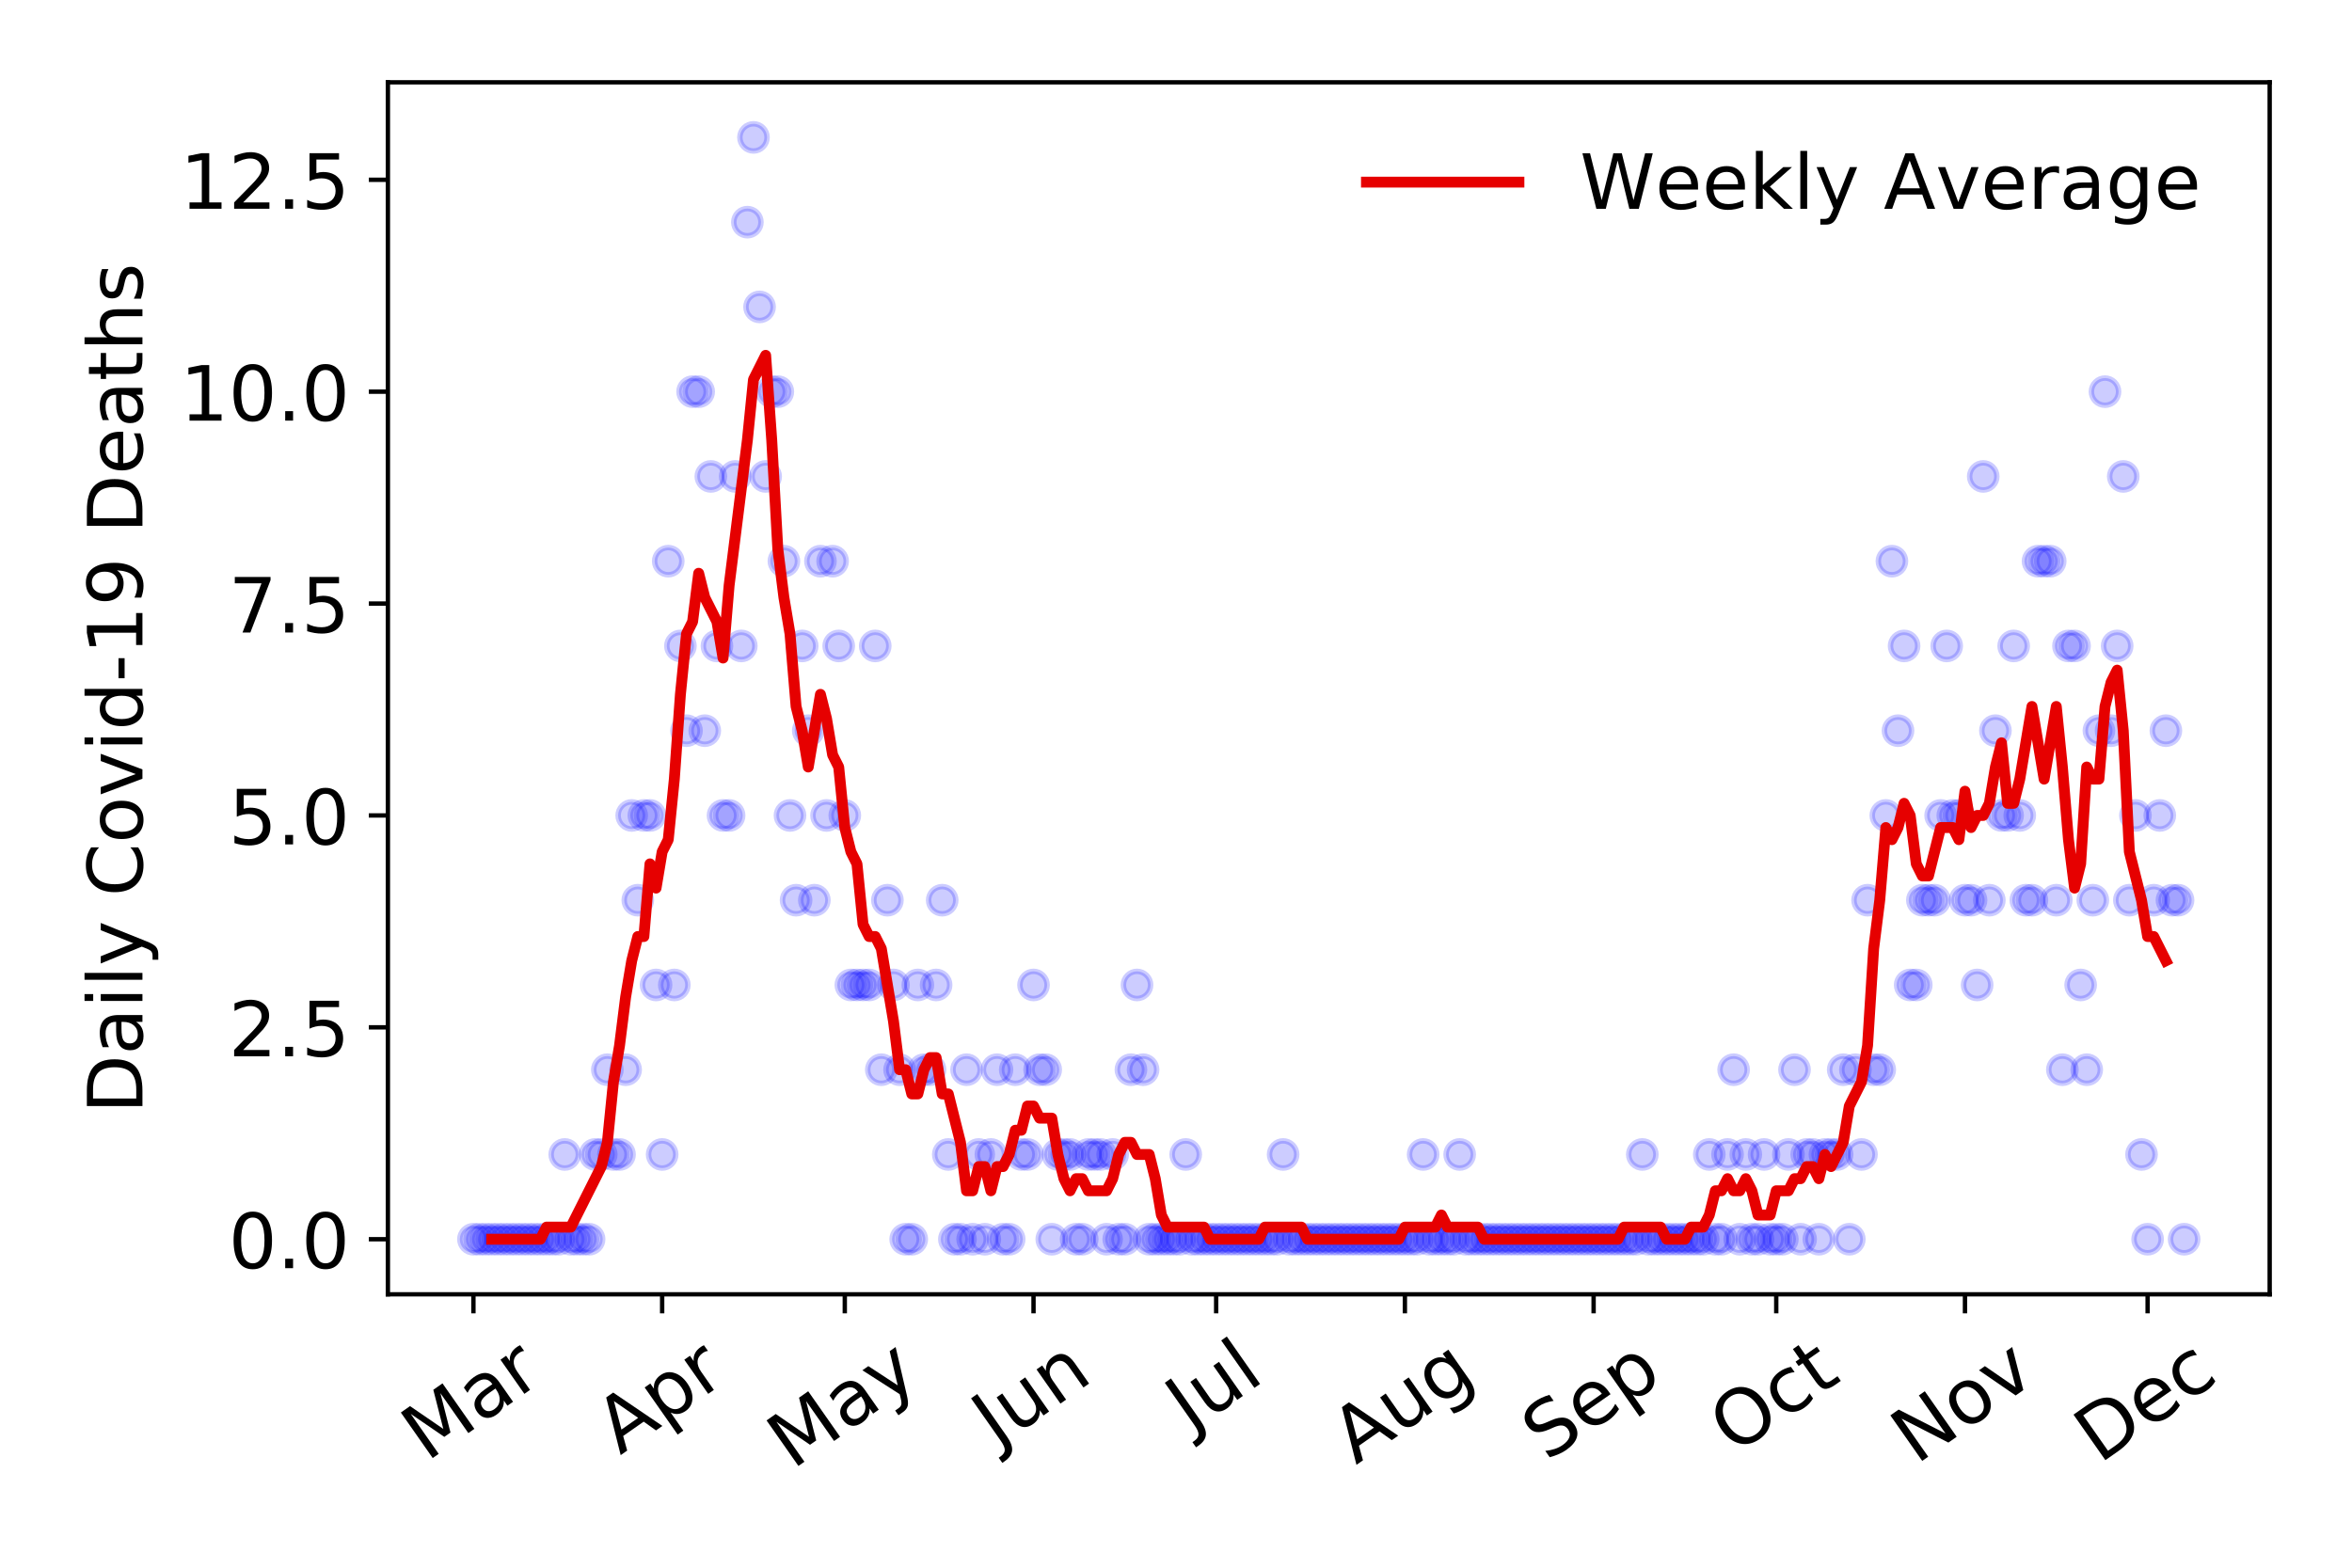 <?xml version="1.0" encoding="utf-8" standalone="no"?>
<!DOCTYPE svg PUBLIC "-//W3C//DTD SVG 1.1//EN"
  "http://www.w3.org/Graphics/SVG/1.1/DTD/svg11.dtd">
<!-- Created with matplotlib (https://matplotlib.org/) -->
<svg height="288pt" version="1.1" viewBox="0 0 432 288" width="432pt" xmlns="http://www.w3.org/2000/svg" xmlns:xlink="http://www.w3.org/1999/xlink">
 <defs>
  <style type="text/css">
*{stroke-linecap:butt;stroke-linejoin:round;}
  </style>
 </defs>
 <g id="figure_1">
  <g id="patch_1">
   <path d="M 0 288 
L 432 288 
L 432 0 
L 0 0 
z
" style="fill:#ffffff;"/>
  </g>
  <g id="axes_1">
   <g id="patch_2">
    <path d="M 71.245 237.778 
L 416.88 237.778 
L 416.88 15.12 
L 71.245 15.12 
z
" style="fill:#ffffff;"/>
   </g>
   <g id="matplotlib.axis_1">
    <g id="xtick_1">
     <g id="line2d_1">
      <defs>
       <path d="M 0 0 
L 0 3.5 
" id="mb36952af13" style="stroke:#000000;stroke-width:0.8;"/>
      </defs>
      <g>
       <use style="stroke:#000000;stroke-width:0.8;" x="86.956" xlink:href="#mb36952af13" y="237.778"/>
      </g>
     </g>
     <g id="text_1">
      <!-- Mar -->
      <defs>
       <path d="M 9.812 72.906 
L 24.516 72.906 
L 43.109 23.297 
L 61.812 72.906 
L 76.516 72.906 
L 76.516 0 
L 66.891 0 
L 66.891 64.016 
L 48.094 14.016 
L 38.188 14.016 
L 19.391 64.016 
L 19.391 0 
L 9.812 0 
z
" id="DejaVuSans-77"/>
       <path d="M 34.281 27.484 
Q 23.391 27.484 19.188 25 
Q 14.984 22.516 14.984 16.5 
Q 14.984 11.719 18.141 8.906 
Q 21.297 6.109 26.703 6.109 
Q 34.188 6.109 38.703 11.406 
Q 43.219 16.703 43.219 25.484 
L 43.219 27.484 
z
M 52.203 31.203 
L 52.203 0 
L 43.219 0 
L 43.219 8.297 
Q 40.141 3.328 35.547 0.953 
Q 30.953 -1.422 24.312 -1.422 
Q 15.922 -1.422 10.953 3.297 
Q 6 8.016 6 15.922 
Q 6 25.141 12.172 29.828 
Q 18.359 34.516 30.609 34.516 
L 43.219 34.516 
L 43.219 35.406 
Q 43.219 41.609 39.141 45 
Q 35.062 48.391 27.688 48.391 
Q 23 48.391 18.547 47.266 
Q 14.109 46.141 10.016 43.891 
L 10.016 52.203 
Q 14.938 54.109 19.578 55.047 
Q 24.219 56 28.609 56 
Q 40.484 56 46.344 49.844 
Q 52.203 43.703 52.203 31.203 
z
" id="DejaVuSans-97"/>
       <path d="M 41.109 46.297 
Q 39.594 47.172 37.812 47.578 
Q 36.031 48 33.891 48 
Q 26.266 48 22.188 43.047 
Q 18.109 38.094 18.109 28.812 
L 18.109 0 
L 9.078 0 
L 9.078 54.688 
L 18.109 54.688 
L 18.109 46.188 
Q 20.953 51.172 25.484 53.578 
Q 30.031 56 36.531 56 
Q 37.453 56 38.578 55.875 
Q 39.703 55.766 41.062 55.516 
z
" id="DejaVuSans-114"/>
      </defs>
      <g transform="translate(78.353 268.643)rotate(-35)scale(0.14 -0.14)">
       <use xlink:href="#DejaVuSans-77"/>
       <use x="86.279" xlink:href="#DejaVuSans-97"/>
       <use x="147.559" xlink:href="#DejaVuSans-114"/>
      </g>
     </g>
    </g>
    <g id="xtick_2">
     <g id="line2d_2">
      <g>
       <use style="stroke:#000000;stroke-width:0.8;" x="121.62" xlink:href="#mb36952af13" y="237.778"/>
      </g>
     </g>
     <g id="text_2">
      <!-- Apr -->
      <defs>
       <path d="M 34.188 63.188 
L 20.797 26.906 
L 47.609 26.906 
z
M 28.609 72.906 
L 39.797 72.906 
L 67.578 0 
L 57.328 0 
L 50.688 18.703 
L 17.828 18.703 
L 11.188 0 
L 0.781 0 
z
" id="DejaVuSans-65"/>
       <path d="M 18.109 8.203 
L 18.109 -20.797 
L 9.078 -20.797 
L 9.078 54.688 
L 18.109 54.688 
L 18.109 46.391 
Q 20.953 51.266 25.266 53.625 
Q 29.594 56 35.594 56 
Q 45.562 56 51.781 48.094 
Q 58.016 40.188 58.016 27.297 
Q 58.016 14.406 51.781 6.484 
Q 45.562 -1.422 35.594 -1.422 
Q 29.594 -1.422 25.266 0.953 
Q 20.953 3.328 18.109 8.203 
z
M 48.688 27.297 
Q 48.688 37.203 44.609 42.844 
Q 40.531 48.484 33.406 48.484 
Q 26.266 48.484 22.188 42.844 
Q 18.109 37.203 18.109 27.297 
Q 18.109 17.391 22.188 11.75 
Q 26.266 6.109 33.406 6.109 
Q 40.531 6.109 44.609 11.75 
Q 48.688 17.391 48.688 27.297 
z
" id="DejaVuSans-112"/>
      </defs>
      <g transform="translate(113.916 267.384)rotate(-35)scale(0.14 -0.14)">
       <use xlink:href="#DejaVuSans-65"/>
       <use x="68.408" xlink:href="#DejaVuSans-112"/>
       <use x="131.885" xlink:href="#DejaVuSans-114"/>
      </g>
     </g>
    </g>
    <g id="xtick_3">
     <g id="line2d_3">
      <g>
       <use style="stroke:#000000;stroke-width:0.8;" x="155.166" xlink:href="#mb36952af13" y="237.778"/>
      </g>
     </g>
     <g id="text_3">
      <!-- May -->
      <defs>
       <path d="M 32.172 -5.078 
Q 28.375 -14.844 24.75 -17.812 
Q 21.141 -20.797 15.094 -20.797 
L 7.906 -20.797 
L 7.906 -13.281 
L 13.188 -13.281 
Q 16.891 -13.281 18.938 -11.516 
Q 21 -9.766 23.484 -3.219 
L 25.094 0.875 
L 2.984 54.688 
L 12.5 54.688 
L 29.594 11.922 
L 46.688 54.688 
L 56.203 54.688 
z
" id="DejaVuSans-121"/>
      </defs>
      <g transform="translate(145.526 270.094)rotate(-35)scale(0.14 -0.14)">
       <use xlink:href="#DejaVuSans-77"/>
       <use x="86.279" xlink:href="#DejaVuSans-97"/>
       <use x="147.559" xlink:href="#DejaVuSans-121"/>
      </g>
     </g>
    </g>
    <g id="xtick_4">
     <g id="line2d_4">
      <g>
       <use style="stroke:#000000;stroke-width:0.8;" x="189.83" xlink:href="#mb36952af13" y="237.778"/>
      </g>
     </g>
     <g id="text_4">
      <!-- Jun -->
      <defs>
       <path d="M 9.812 72.906 
L 19.672 72.906 
L 19.672 5.078 
Q 19.672 -8.109 14.672 -14.062 
Q 9.672 -20.016 -1.422 -20.016 
L -5.172 -20.016 
L -5.172 -11.719 
L -2.094 -11.719 
Q 4.438 -11.719 7.125 -8.047 
Q 9.812 -4.391 9.812 5.078 
z
" id="DejaVuSans-74"/>
       <path d="M 8.5 21.578 
L 8.5 54.688 
L 17.484 54.688 
L 17.484 21.922 
Q 17.484 14.156 20.5 10.266 
Q 23.531 6.391 29.594 6.391 
Q 36.859 6.391 41.078 11.031 
Q 45.312 15.672 45.312 23.688 
L 45.312 54.688 
L 54.297 54.688 
L 54.297 0 
L 45.312 0 
L 45.312 8.406 
Q 42.047 3.422 37.719 1 
Q 33.406 -1.422 27.688 -1.422 
Q 18.266 -1.422 13.375 4.438 
Q 8.5 10.297 8.5 21.578 
z
M 31.109 56 
z
" id="DejaVuSans-117"/>
       <path d="M 54.891 33.016 
L 54.891 0 
L 45.906 0 
L 45.906 32.719 
Q 45.906 40.484 42.875 44.328 
Q 39.844 48.188 33.797 48.188 
Q 26.516 48.188 22.312 43.547 
Q 18.109 38.922 18.109 30.906 
L 18.109 0 
L 9.078 0 
L 9.078 54.688 
L 18.109 54.688 
L 18.109 46.188 
Q 21.344 51.125 25.703 53.562 
Q 30.078 56 35.797 56 
Q 45.219 56 50.047 50.172 
Q 54.891 44.344 54.891 33.016 
z
" id="DejaVuSans-110"/>
      </defs>
      <g transform="translate(183.086 266.039)rotate(-35)scale(0.14 -0.14)">
       <use xlink:href="#DejaVuSans-74"/>
       <use x="29.492" xlink:href="#DejaVuSans-117"/>
       <use x="92.871" xlink:href="#DejaVuSans-110"/>
      </g>
     </g>
    </g>
    <g id="xtick_5">
     <g id="line2d_5">
      <g>
       <use style="stroke:#000000;stroke-width:0.8;" x="223.376" xlink:href="#mb36952af13" y="237.778"/>
      </g>
     </g>
     <g id="text_5">
      <!-- Jul -->
      <defs>
       <path d="M 9.422 75.984 
L 18.406 75.984 
L 18.406 0 
L 9.422 0 
z
" id="DejaVuSans-108"/>
      </defs>
      <g transform="translate(218.673 263.181)rotate(-35)scale(0.14 -0.14)">
       <use xlink:href="#DejaVuSans-74"/>
       <use x="29.492" xlink:href="#DejaVuSans-117"/>
       <use x="92.871" xlink:href="#DejaVuSans-108"/>
      </g>
     </g>
    </g>
    <g id="xtick_6">
     <g id="line2d_6">
      <g>
       <use style="stroke:#000000;stroke-width:0.8;" x="258.04" xlink:href="#mb36952af13" y="237.778"/>
      </g>
     </g>
     <g id="text_6">
      <!-- Aug -->
      <defs>
       <path d="M 45.406 27.984 
Q 45.406 37.75 41.375 43.109 
Q 37.359 48.484 30.078 48.484 
Q 22.859 48.484 18.828 43.109 
Q 14.797 37.75 14.797 27.984 
Q 14.797 18.266 18.828 12.891 
Q 22.859 7.516 30.078 7.516 
Q 37.359 7.516 41.375 12.891 
Q 45.406 18.266 45.406 27.984 
z
M 54.391 6.781 
Q 54.391 -7.172 48.188 -13.984 
Q 42 -20.797 29.203 -20.797 
Q 24.469 -20.797 20.266 -20.094 
Q 16.062 -19.391 12.109 -17.922 
L 12.109 -9.188 
Q 16.062 -11.328 19.922 -12.344 
Q 23.781 -13.375 27.781 -13.375 
Q 36.625 -13.375 41.016 -8.766 
Q 45.406 -4.156 45.406 5.172 
L 45.406 9.625 
Q 42.625 4.781 38.281 2.391 
Q 33.938 0 27.875 0 
Q 17.828 0 11.672 7.656 
Q 5.516 15.328 5.516 27.984 
Q 5.516 40.672 11.672 48.328 
Q 17.828 56 27.875 56 
Q 33.938 56 38.281 53.609 
Q 42.625 51.219 45.406 46.391 
L 45.406 54.688 
L 54.391 54.688 
z
" id="DejaVuSans-103"/>
      </defs>
      <g transform="translate(249.059 269.172)rotate(-35)scale(0.14 -0.14)">
       <use xlink:href="#DejaVuSans-65"/>
       <use x="68.408" xlink:href="#DejaVuSans-117"/>
       <use x="131.787" xlink:href="#DejaVuSans-103"/>
      </g>
     </g>
    </g>
    <g id="xtick_7">
     <g id="line2d_7">
      <g>
       <use style="stroke:#000000;stroke-width:0.8;" x="292.704" xlink:href="#mb36952af13" y="237.778"/>
      </g>
     </g>
     <g id="text_7">
      <!-- Sep -->
      <defs>
       <path d="M 53.516 70.516 
L 53.516 60.891 
Q 47.906 63.578 42.922 64.891 
Q 37.938 66.219 33.297 66.219 
Q 25.25 66.219 20.875 63.094 
Q 16.5 59.969 16.5 54.203 
Q 16.5 49.359 19.406 46.891 
Q 22.312 44.438 30.422 42.922 
L 36.375 41.703 
Q 47.406 39.594 52.656 34.297 
Q 57.906 29 57.906 20.125 
Q 57.906 9.516 50.797 4.047 
Q 43.703 -1.422 29.984 -1.422 
Q 24.812 -1.422 18.969 -0.25 
Q 13.141 0.922 6.891 3.219 
L 6.891 13.375 
Q 12.891 10.016 18.656 8.297 
Q 24.422 6.594 29.984 6.594 
Q 38.422 6.594 43.016 9.906 
Q 47.609 13.234 47.609 19.391 
Q 47.609 24.75 44.312 27.781 
Q 41.016 30.812 33.5 32.328 
L 27.484 33.5 
Q 16.453 35.688 11.516 40.375 
Q 6.594 45.062 6.594 53.422 
Q 6.594 63.094 13.406 68.656 
Q 20.219 74.219 32.172 74.219 
Q 37.312 74.219 42.625 73.281 
Q 47.953 72.359 53.516 70.516 
z
" id="DejaVuSans-83"/>
       <path d="M 56.203 29.594 
L 56.203 25.203 
L 14.891 25.203 
Q 15.484 15.922 20.484 11.062 
Q 25.484 6.203 34.422 6.203 
Q 39.594 6.203 44.453 7.469 
Q 49.312 8.734 54.109 11.281 
L 54.109 2.781 
Q 49.266 0.734 44.188 -0.344 
Q 39.109 -1.422 33.891 -1.422 
Q 20.797 -1.422 13.156 6.188 
Q 5.516 13.812 5.516 26.812 
Q 5.516 40.234 12.766 48.109 
Q 20.016 56 32.328 56 
Q 43.359 56 49.781 48.891 
Q 56.203 41.797 56.203 29.594 
z
M 47.219 32.234 
Q 47.125 39.594 43.094 43.984 
Q 39.062 48.391 32.422 48.391 
Q 24.906 48.391 20.391 44.141 
Q 15.875 39.891 15.188 32.172 
z
" id="DejaVuSans-101"/>
      </defs>
      <g transform="translate(284.111 268.629)rotate(-35)scale(0.14 -0.14)">
       <use xlink:href="#DejaVuSans-83"/>
       <use x="63.477" xlink:href="#DejaVuSans-101"/>
       <use x="125" xlink:href="#DejaVuSans-112"/>
      </g>
     </g>
    </g>
    <g id="xtick_8">
     <g id="line2d_8">
      <g>
       <use style="stroke:#000000;stroke-width:0.8;" x="326.25" xlink:href="#mb36952af13" y="237.778"/>
      </g>
     </g>
     <g id="text_8">
      <!-- Oct -->
      <defs>
       <path d="M 39.406 66.219 
Q 28.656 66.219 22.328 58.203 
Q 16.016 50.203 16.016 36.375 
Q 16.016 22.609 22.328 14.594 
Q 28.656 6.594 39.406 6.594 
Q 50.141 6.594 56.422 14.594 
Q 62.703 22.609 62.703 36.375 
Q 62.703 50.203 56.422 58.203 
Q 50.141 66.219 39.406 66.219 
z
M 39.406 74.219 
Q 54.734 74.219 63.906 63.938 
Q 73.094 53.656 73.094 36.375 
Q 73.094 19.141 63.906 8.859 
Q 54.734 -1.422 39.406 -1.422 
Q 24.031 -1.422 14.812 8.828 
Q 5.609 19.094 5.609 36.375 
Q 5.609 53.656 14.812 63.938 
Q 24.031 74.219 39.406 74.219 
z
" id="DejaVuSans-79"/>
       <path d="M 48.781 52.594 
L 48.781 44.188 
Q 44.969 46.297 41.141 47.344 
Q 37.312 48.391 33.406 48.391 
Q 24.656 48.391 19.812 42.844 
Q 14.984 37.312 14.984 27.297 
Q 14.984 17.281 19.812 11.734 
Q 24.656 6.203 33.406 6.203 
Q 37.312 6.203 41.141 7.25 
Q 44.969 8.297 48.781 10.406 
L 48.781 2.094 
Q 45.016 0.344 40.984 -0.531 
Q 36.969 -1.422 32.422 -1.422 
Q 20.062 -1.422 12.781 6.344 
Q 5.516 14.109 5.516 27.297 
Q 5.516 40.672 12.859 48.328 
Q 20.219 56 33.016 56 
Q 37.156 56 41.109 55.141 
Q 45.062 54.297 48.781 52.594 
z
" id="DejaVuSans-99"/>
       <path d="M 18.312 70.219 
L 18.312 54.688 
L 36.812 54.688 
L 36.812 47.703 
L 18.312 47.703 
L 18.312 18.016 
Q 18.312 11.328 20.141 9.422 
Q 21.969 7.516 27.594 7.516 
L 36.812 7.516 
L 36.812 0 
L 27.594 0 
Q 17.188 0 13.234 3.875 
Q 9.281 7.766 9.281 18.016 
L 9.281 47.703 
L 2.688 47.703 
L 2.688 54.688 
L 9.281 54.688 
L 9.281 70.219 
z
" id="DejaVuSans-116"/>
      </defs>
      <g transform="translate(318.551 267.377)rotate(-35)scale(0.14 -0.14)">
       <use xlink:href="#DejaVuSans-79"/>
       <use x="78.711" xlink:href="#DejaVuSans-99"/>
       <use x="133.691" xlink:href="#DejaVuSans-116"/>
      </g>
     </g>
    </g>
    <g id="xtick_9">
     <g id="line2d_9">
      <g>
       <use style="stroke:#000000;stroke-width:0.8;" x="360.914" xlink:href="#mb36952af13" y="237.778"/>
      </g>
     </g>
     <g id="text_9">
      <!-- Nov -->
      <defs>
       <path d="M 9.812 72.906 
L 23.094 72.906 
L 55.422 11.922 
L 55.422 72.906 
L 64.984 72.906 
L 64.984 0 
L 51.703 0 
L 19.391 60.984 
L 19.391 0 
L 9.812 0 
z
" id="DejaVuSans-78"/>
       <path d="M 30.609 48.391 
Q 23.391 48.391 19.188 42.75 
Q 14.984 37.109 14.984 27.297 
Q 14.984 17.484 19.156 11.844 
Q 23.344 6.203 30.609 6.203 
Q 37.797 6.203 41.984 11.859 
Q 46.188 17.531 46.188 27.297 
Q 46.188 37.016 41.984 42.703 
Q 37.797 48.391 30.609 48.391 
z
M 30.609 56 
Q 42.328 56 49.016 48.375 
Q 55.719 40.766 55.719 27.297 
Q 55.719 13.875 49.016 6.219 
Q 42.328 -1.422 30.609 -1.422 
Q 18.844 -1.422 12.172 6.219 
Q 5.516 13.875 5.516 27.297 
Q 5.516 40.766 12.172 48.375 
Q 18.844 56 30.609 56 
z
" id="DejaVuSans-111"/>
       <path d="M 2.984 54.688 
L 12.5 54.688 
L 29.594 8.797 
L 46.688 54.688 
L 56.203 54.688 
L 35.688 0 
L 23.484 0 
z
" id="DejaVuSans-118"/>
      </defs>
      <g transform="translate(351.938 269.166)rotate(-35)scale(0.14 -0.14)">
       <use xlink:href="#DejaVuSans-78"/>
       <use x="74.805" xlink:href="#DejaVuSans-111"/>
       <use x="135.986" xlink:href="#DejaVuSans-118"/>
      </g>
     </g>
    </g>
    <g id="xtick_10">
     <g id="line2d_10">
      <g>
       <use style="stroke:#000000;stroke-width:0.8;" x="394.46" xlink:href="#mb36952af13" y="237.778"/>
      </g>
     </g>
     <g id="text_10">
      <!-- Dec -->
      <defs>
       <path d="M 19.672 64.797 
L 19.672 8.109 
L 31.594 8.109 
Q 46.688 8.109 53.688 14.938 
Q 60.688 21.781 60.688 36.531 
Q 60.688 51.172 53.688 57.984 
Q 46.688 64.797 31.594 64.797 
z
M 9.812 72.906 
L 30.078 72.906 
Q 51.266 72.906 61.172 64.094 
Q 71.094 55.281 71.094 36.531 
Q 71.094 17.672 61.125 8.828 
Q 51.172 0 30.078 0 
L 9.812 0 
z
" id="DejaVuSans-68"/>
      </defs>
      <g transform="translate(385.58 269.032)rotate(-35)scale(0.14 -0.14)">
       <use xlink:href="#DejaVuSans-68"/>
       <use x="77.002" xlink:href="#DejaVuSans-101"/>
       <use x="138.525" xlink:href="#DejaVuSans-99"/>
      </g>
     </g>
    </g>
   </g>
   <g id="matplotlib.axis_2">
    <g id="ytick_1">
     <g id="line2d_11">
      <defs>
       <path d="M 0 0 
L -3.5 0 
" id="m1a8f6f6f6a" style="stroke:#000000;stroke-width:0.8;"/>
      </defs>
      <g>
       <use style="stroke:#000000;stroke-width:0.8;" x="71.245" xlink:href="#m1a8f6f6f6a" y="227.657"/>
      </g>
     </g>
     <g id="text_11">
      <!-- 0.0 -->
      <defs>
       <path d="M 31.781 66.406 
Q 24.172 66.406 20.328 58.906 
Q 16.5 51.422 16.5 36.375 
Q 16.5 21.391 20.328 13.891 
Q 24.172 6.391 31.781 6.391 
Q 39.453 6.391 43.281 13.891 
Q 47.125 21.391 47.125 36.375 
Q 47.125 51.422 43.281 58.906 
Q 39.453 66.406 31.781 66.406 
z
M 31.781 74.219 
Q 44.047 74.219 50.516 64.516 
Q 56.984 54.828 56.984 36.375 
Q 56.984 17.969 50.516 8.266 
Q 44.047 -1.422 31.781 -1.422 
Q 19.531 -1.422 13.062 8.266 
Q 6.594 17.969 6.594 36.375 
Q 6.594 54.828 13.062 64.516 
Q 19.531 74.219 31.781 74.219 
z
" id="DejaVuSans-48"/>
       <path d="M 10.688 12.406 
L 21 12.406 
L 21 0 
L 10.688 0 
z
" id="DejaVuSans-46"/>
      </defs>
      <g transform="translate(41.981 232.976)scale(0.14 -0.14)">
       <use xlink:href="#DejaVuSans-48"/>
       <use x="63.623" xlink:href="#DejaVuSans-46"/>
       <use x="95.41" xlink:href="#DejaVuSans-48"/>
      </g>
     </g>
    </g>
    <g id="ytick_2">
     <g id="line2d_12">
      <g>
       <use style="stroke:#000000;stroke-width:0.8;" x="71.245" xlink:href="#m1a8f6f6f6a" y="188.731"/>
      </g>
     </g>
     <g id="text_12">
      <!-- 2.5 -->
      <defs>
       <path d="M 19.188 8.297 
L 53.609 8.297 
L 53.609 0 
L 7.328 0 
L 7.328 8.297 
Q 12.938 14.109 22.625 23.891 
Q 32.328 33.688 34.812 36.531 
Q 39.547 41.844 41.422 45.531 
Q 43.312 49.219 43.312 52.781 
Q 43.312 58.594 39.234 62.25 
Q 35.156 65.922 28.609 65.922 
Q 23.969 65.922 18.812 64.312 
Q 13.672 62.703 7.812 59.422 
L 7.812 69.391 
Q 13.766 71.781 18.938 73 
Q 24.125 74.219 28.422 74.219 
Q 39.75 74.219 46.484 68.547 
Q 53.219 62.891 53.219 53.422 
Q 53.219 48.922 51.531 44.891 
Q 49.859 40.875 45.406 35.406 
Q 44.188 33.984 37.641 27.219 
Q 31.109 20.453 19.188 8.297 
z
" id="DejaVuSans-50"/>
       <path d="M 10.797 72.906 
L 49.516 72.906 
L 49.516 64.594 
L 19.828 64.594 
L 19.828 46.734 
Q 21.969 47.469 24.109 47.828 
Q 26.266 48.188 28.422 48.188 
Q 40.625 48.188 47.75 41.5 
Q 54.891 34.812 54.891 23.391 
Q 54.891 11.625 47.562 5.094 
Q 40.234 -1.422 26.906 -1.422 
Q 22.312 -1.422 17.547 -0.641 
Q 12.797 0.141 7.719 1.703 
L 7.719 11.625 
Q 12.109 9.234 16.797 8.062 
Q 21.484 6.891 26.703 6.891 
Q 35.156 6.891 40.078 11.328 
Q 45.016 15.766 45.016 23.391 
Q 45.016 31 40.078 35.438 
Q 35.156 39.891 26.703 39.891 
Q 22.75 39.891 18.812 39.016 
Q 14.891 38.141 10.797 36.281 
z
" id="DejaVuSans-53"/>
      </defs>
      <g transform="translate(41.981 194.05)scale(0.14 -0.14)">
       <use xlink:href="#DejaVuSans-50"/>
       <use x="63.623" xlink:href="#DejaVuSans-46"/>
       <use x="95.41" xlink:href="#DejaVuSans-53"/>
      </g>
     </g>
    </g>
    <g id="ytick_3">
     <g id="line2d_13">
      <g>
       <use style="stroke:#000000;stroke-width:0.8;" x="71.245" xlink:href="#m1a8f6f6f6a" y="149.805"/>
      </g>
     </g>
     <g id="text_13">
      <!-- 5.0 -->
      <g transform="translate(41.981 155.124)scale(0.14 -0.14)">
       <use xlink:href="#DejaVuSans-53"/>
       <use x="63.623" xlink:href="#DejaVuSans-46"/>
       <use x="95.41" xlink:href="#DejaVuSans-48"/>
      </g>
     </g>
    </g>
    <g id="ytick_4">
     <g id="line2d_14">
      <g>
       <use style="stroke:#000000;stroke-width:0.8;" x="71.245" xlink:href="#m1a8f6f6f6a" y="110.879"/>
      </g>
     </g>
     <g id="text_14">
      <!-- 7.5 -->
      <defs>
       <path d="M 8.203 72.906 
L 55.078 72.906 
L 55.078 68.703 
L 28.609 0 
L 18.312 0 
L 43.219 64.594 
L 8.203 64.594 
z
" id="DejaVuSans-55"/>
      </defs>
      <g transform="translate(41.981 116.197)scale(0.14 -0.14)">
       <use xlink:href="#DejaVuSans-55"/>
       <use x="63.623" xlink:href="#DejaVuSans-46"/>
       <use x="95.41" xlink:href="#DejaVuSans-53"/>
      </g>
     </g>
    </g>
    <g id="ytick_5">
     <g id="line2d_15">
      <g>
       <use style="stroke:#000000;stroke-width:0.8;" x="71.245" xlink:href="#m1a8f6f6f6a" y="71.952"/>
      </g>
     </g>
     <g id="text_15">
      <!-- 10.0 -->
      <defs>
       <path d="M 12.406 8.297 
L 28.516 8.297 
L 28.516 63.922 
L 10.984 60.406 
L 10.984 69.391 
L 28.422 72.906 
L 38.281 72.906 
L 38.281 8.297 
L 54.391 8.297 
L 54.391 0 
L 12.406 0 
z
" id="DejaVuSans-49"/>
      </defs>
      <g transform="translate(33.073 77.271)scale(0.14 -0.14)">
       <use xlink:href="#DejaVuSans-49"/>
       <use x="63.623" xlink:href="#DejaVuSans-48"/>
       <use x="127.246" xlink:href="#DejaVuSans-46"/>
       <use x="159.033" xlink:href="#DejaVuSans-48"/>
      </g>
     </g>
    </g>
    <g id="ytick_6">
     <g id="line2d_16">
      <g>
       <use style="stroke:#000000;stroke-width:0.8;" x="71.245" xlink:href="#m1a8f6f6f6a" y="33.026"/>
      </g>
     </g>
     <g id="text_16">
      <!-- 12.5 -->
      <g transform="translate(33.073 38.345)scale(0.14 -0.14)">
       <use xlink:href="#DejaVuSans-49"/>
       <use x="63.623" xlink:href="#DejaVuSans-50"/>
       <use x="127.246" xlink:href="#DejaVuSans-46"/>
       <use x="159.033" xlink:href="#DejaVuSans-53"/>
      </g>
     </g>
    </g>
    <g id="text_17">
     <!-- Daily Covid-19 Deaths -->
     <defs>
      <path d="M 9.422 54.688 
L 18.406 54.688 
L 18.406 0 
L 9.422 0 
z
M 9.422 75.984 
L 18.406 75.984 
L 18.406 64.594 
L 9.422 64.594 
z
" id="DejaVuSans-105"/>
      <path id="DejaVuSans-32"/>
      <path d="M 64.406 67.281 
L 64.406 56.891 
Q 59.422 61.531 53.781 63.812 
Q 48.141 66.109 41.797 66.109 
Q 29.297 66.109 22.656 58.469 
Q 16.016 50.828 16.016 36.375 
Q 16.016 21.969 22.656 14.328 
Q 29.297 6.688 41.797 6.688 
Q 48.141 6.688 53.781 8.984 
Q 59.422 11.281 64.406 15.922 
L 64.406 5.609 
Q 59.234 2.094 53.438 0.328 
Q 47.656 -1.422 41.219 -1.422 
Q 24.656 -1.422 15.125 8.703 
Q 5.609 18.844 5.609 36.375 
Q 5.609 53.953 15.125 64.078 
Q 24.656 74.219 41.219 74.219 
Q 47.75 74.219 53.531 72.484 
Q 59.328 70.75 64.406 67.281 
z
" id="DejaVuSans-67"/>
      <path d="M 45.406 46.391 
L 45.406 75.984 
L 54.391 75.984 
L 54.391 0 
L 45.406 0 
L 45.406 8.203 
Q 42.578 3.328 38.25 0.953 
Q 33.938 -1.422 27.875 -1.422 
Q 17.969 -1.422 11.734 6.484 
Q 5.516 14.406 5.516 27.297 
Q 5.516 40.188 11.734 48.094 
Q 17.969 56 27.875 56 
Q 33.938 56 38.25 53.625 
Q 42.578 51.266 45.406 46.391 
z
M 14.797 27.297 
Q 14.797 17.391 18.875 11.75 
Q 22.953 6.109 30.078 6.109 
Q 37.203 6.109 41.297 11.75 
Q 45.406 17.391 45.406 27.297 
Q 45.406 37.203 41.297 42.844 
Q 37.203 48.484 30.078 48.484 
Q 22.953 48.484 18.875 42.844 
Q 14.797 37.203 14.797 27.297 
z
" id="DejaVuSans-100"/>
      <path d="M 4.891 31.391 
L 31.203 31.391 
L 31.203 23.391 
L 4.891 23.391 
z
" id="DejaVuSans-45"/>
      <path d="M 10.984 1.516 
L 10.984 10.5 
Q 14.703 8.734 18.5 7.812 
Q 22.312 6.891 25.984 6.891 
Q 35.75 6.891 40.891 13.453 
Q 46.047 20.016 46.781 33.406 
Q 43.953 29.203 39.594 26.953 
Q 35.25 24.703 29.984 24.703 
Q 19.047 24.703 12.672 31.312 
Q 6.297 37.938 6.297 49.422 
Q 6.297 60.641 12.938 67.422 
Q 19.578 74.219 30.609 74.219 
Q 43.266 74.219 49.922 64.516 
Q 56.594 54.828 56.594 36.375 
Q 56.594 19.141 48.406 8.859 
Q 40.234 -1.422 26.422 -1.422 
Q 22.703 -1.422 18.891 -0.688 
Q 15.094 0.047 10.984 1.516 
z
M 30.609 32.422 
Q 37.25 32.422 41.125 36.953 
Q 45.016 41.5 45.016 49.422 
Q 45.016 57.281 41.125 61.844 
Q 37.25 66.406 30.609 66.406 
Q 23.969 66.406 20.094 61.844 
Q 16.219 57.281 16.219 49.422 
Q 16.219 41.5 20.094 36.953 
Q 23.969 32.422 30.609 32.422 
z
" id="DejaVuSans-57"/>
      <path d="M 54.891 33.016 
L 54.891 0 
L 45.906 0 
L 45.906 32.719 
Q 45.906 40.484 42.875 44.328 
Q 39.844 48.188 33.797 48.188 
Q 26.516 48.188 22.312 43.547 
Q 18.109 38.922 18.109 30.906 
L 18.109 0 
L 9.078 0 
L 9.078 75.984 
L 18.109 75.984 
L 18.109 46.188 
Q 21.344 51.125 25.703 53.562 
Q 30.078 56 35.797 56 
Q 45.219 56 50.047 50.172 
Q 54.891 44.344 54.891 33.016 
z
" id="DejaVuSans-104"/>
      <path d="M 44.281 53.078 
L 44.281 44.578 
Q 40.484 46.531 36.375 47.5 
Q 32.281 48.484 27.875 48.484 
Q 21.188 48.484 17.844 46.438 
Q 14.5 44.391 14.5 40.281 
Q 14.5 37.156 16.891 35.375 
Q 19.281 33.594 26.516 31.984 
L 29.594 31.297 
Q 39.156 29.25 43.188 25.516 
Q 47.219 21.781 47.219 15.094 
Q 47.219 7.469 41.188 3.016 
Q 35.156 -1.422 24.609 -1.422 
Q 20.219 -1.422 15.453 -0.562 
Q 10.688 0.297 5.422 2 
L 5.422 11.281 
Q 10.406 8.688 15.234 7.391 
Q 20.062 6.109 24.812 6.109 
Q 31.156 6.109 34.562 8.281 
Q 37.984 10.453 37.984 14.406 
Q 37.984 18.062 35.516 20.016 
Q 33.062 21.969 24.703 23.781 
L 21.578 24.516 
Q 13.234 26.266 9.516 29.906 
Q 5.812 33.547 5.812 39.891 
Q 5.812 47.609 11.281 51.797 
Q 16.75 56 26.812 56 
Q 31.781 56 36.172 55.266 
Q 40.578 54.547 44.281 53.078 
z
" id="DejaVuSans-115"/>
     </defs>
     <g transform="translate(26.162 204.56)rotate(-90)scale(0.14 -0.14)">
      <use xlink:href="#DejaVuSans-68"/>
      <use x="77.002" xlink:href="#DejaVuSans-97"/>
      <use x="138.281" xlink:href="#DejaVuSans-105"/>
      <use x="166.064" xlink:href="#DejaVuSans-108"/>
      <use x="193.848" xlink:href="#DejaVuSans-121"/>
      <use x="253.027" xlink:href="#DejaVuSans-32"/>
      <use x="284.814" xlink:href="#DejaVuSans-67"/>
      <use x="354.639" xlink:href="#DejaVuSans-111"/>
      <use x="415.82" xlink:href="#DejaVuSans-118"/>
      <use x="475" xlink:href="#DejaVuSans-105"/>
      <use x="502.783" xlink:href="#DejaVuSans-100"/>
      <use x="566.26" xlink:href="#DejaVuSans-45"/>
      <use x="602.344" xlink:href="#DejaVuSans-49"/>
      <use x="665.967" xlink:href="#DejaVuSans-57"/>
      <use x="729.59" xlink:href="#DejaVuSans-32"/>
      <use x="761.377" xlink:href="#DejaVuSans-68"/>
      <use x="838.379" xlink:href="#DejaVuSans-101"/>
      <use x="899.902" xlink:href="#DejaVuSans-97"/>
      <use x="961.182" xlink:href="#DejaVuSans-116"/>
      <use x="1000.391" xlink:href="#DejaVuSans-104"/>
      <use x="1063.77" xlink:href="#DejaVuSans-115"/>
     </g>
    </g>
   </g>
   <g id="line2d_17">
    <defs>
     <path d="M 0 2.5 
C 0.663 2.5 1.299 2.237 1.768 1.768 
C 2.237 1.299 2.5 0.663 2.5 0 
C 2.5 -0.663 2.237 -1.299 1.768 -1.768 
C 1.299 -2.237 0.663 -2.5 0 -2.5 
C -0.663 -2.5 -1.299 -2.237 -1.768 -1.768 
C -2.237 -1.299 -2.5 -0.663 -2.5 0 
C -2.5 0.663 -2.237 1.299 -1.768 1.768 
C -1.299 2.237 -0.663 2.5 0 2.5 
z
" id="ma4cad20323" style="stroke:#0000ff;stroke-opacity:0.2;"/>
    </defs>
    <g clip-path="url(#pdd8dec1eee)">
     <use style="fill:#0000ff;fill-opacity:0.2;stroke:#0000ff;stroke-opacity:0.2;" x="86.956" xlink:href="#ma4cad20323" y="227.657"/>
     <use style="fill:#0000ff;fill-opacity:0.2;stroke:#0000ff;stroke-opacity:0.2;" x="88.074" xlink:href="#ma4cad20323" y="227.657"/>
     <use style="fill:#0000ff;fill-opacity:0.2;stroke:#0000ff;stroke-opacity:0.2;" x="89.192" xlink:href="#ma4cad20323" y="227.657"/>
     <use style="fill:#0000ff;fill-opacity:0.2;stroke:#0000ff;stroke-opacity:0.2;" x="90.31" xlink:href="#ma4cad20323" y="227.657"/>
     <use style="fill:#0000ff;fill-opacity:0.2;stroke:#0000ff;stroke-opacity:0.2;" x="91.428" xlink:href="#ma4cad20323" y="227.657"/>
     <use style="fill:#0000ff;fill-opacity:0.2;stroke:#0000ff;stroke-opacity:0.2;" x="92.547" xlink:href="#ma4cad20323" y="227.657"/>
     <use style="fill:#0000ff;fill-opacity:0.2;stroke:#0000ff;stroke-opacity:0.2;" x="93.665" xlink:href="#ma4cad20323" y="227.657"/>
     <use style="fill:#0000ff;fill-opacity:0.2;stroke:#0000ff;stroke-opacity:0.2;" x="94.783" xlink:href="#ma4cad20323" y="227.657"/>
     <use style="fill:#0000ff;fill-opacity:0.2;stroke:#0000ff;stroke-opacity:0.2;" x="95.901" xlink:href="#ma4cad20323" y="227.657"/>
     <use style="fill:#0000ff;fill-opacity:0.2;stroke:#0000ff;stroke-opacity:0.2;" x="97.019" xlink:href="#ma4cad20323" y="227.657"/>
     <use style="fill:#0000ff;fill-opacity:0.2;stroke:#0000ff;stroke-opacity:0.2;" x="98.138" xlink:href="#ma4cad20323" y="227.657"/>
     <use style="fill:#0000ff;fill-opacity:0.2;stroke:#0000ff;stroke-opacity:0.2;" x="99.256" xlink:href="#ma4cad20323" y="227.657"/>
     <use style="fill:#0000ff;fill-opacity:0.2;stroke:#0000ff;stroke-opacity:0.2;" x="100.374" xlink:href="#ma4cad20323" y="227.657"/>
     <use style="fill:#0000ff;fill-opacity:0.2;stroke:#0000ff;stroke-opacity:0.2;" x="101.492" xlink:href="#ma4cad20323" y="227.657"/>
     <use style="fill:#0000ff;fill-opacity:0.2;stroke:#0000ff;stroke-opacity:0.2;" x="102.61" xlink:href="#ma4cad20323" y="227.657"/>
     <use style="fill:#0000ff;fill-opacity:0.2;stroke:#0000ff;stroke-opacity:0.2;" x="103.729" xlink:href="#ma4cad20323" y="212.087"/>
     <use style="fill:#0000ff;fill-opacity:0.2;stroke:#0000ff;stroke-opacity:0.2;" x="104.847" xlink:href="#ma4cad20323" y="227.657"/>
     <use style="fill:#0000ff;fill-opacity:0.2;stroke:#0000ff;stroke-opacity:0.2;" x="105.965" xlink:href="#ma4cad20323" y="227.657"/>
     <use style="fill:#0000ff;fill-opacity:0.2;stroke:#0000ff;stroke-opacity:0.2;" x="107.083" xlink:href="#ma4cad20323" y="227.657"/>
     <use style="fill:#0000ff;fill-opacity:0.2;stroke:#0000ff;stroke-opacity:0.2;" x="108.201" xlink:href="#ma4cad20323" y="227.657"/>
     <use style="fill:#0000ff;fill-opacity:0.2;stroke:#0000ff;stroke-opacity:0.2;" x="109.32" xlink:href="#ma4cad20323" y="212.087"/>
     <use style="fill:#0000ff;fill-opacity:0.2;stroke:#0000ff;stroke-opacity:0.2;" x="110.438" xlink:href="#ma4cad20323" y="212.087"/>
     <use style="fill:#0000ff;fill-opacity:0.2;stroke:#0000ff;stroke-opacity:0.2;" x="111.556" xlink:href="#ma4cad20323" y="196.516"/>
     <use style="fill:#0000ff;fill-opacity:0.2;stroke:#0000ff;stroke-opacity:0.2;" x="112.674" xlink:href="#ma4cad20323" y="212.087"/>
     <use style="fill:#0000ff;fill-opacity:0.2;stroke:#0000ff;stroke-opacity:0.2;" x="113.792" xlink:href="#ma4cad20323" y="212.087"/>
     <use style="fill:#0000ff;fill-opacity:0.2;stroke:#0000ff;stroke-opacity:0.2;" x="114.911" xlink:href="#ma4cad20323" y="196.516"/>
     <use style="fill:#0000ff;fill-opacity:0.2;stroke:#0000ff;stroke-opacity:0.2;" x="116.029" xlink:href="#ma4cad20323" y="149.805"/>
     <use style="fill:#0000ff;fill-opacity:0.2;stroke:#0000ff;stroke-opacity:0.2;" x="117.147" xlink:href="#ma4cad20323" y="165.375"/>
     <use style="fill:#0000ff;fill-opacity:0.2;stroke:#0000ff;stroke-opacity:0.2;" x="118.265" xlink:href="#ma4cad20323" y="149.805"/>
     <use style="fill:#0000ff;fill-opacity:0.2;stroke:#0000ff;stroke-opacity:0.2;" x="119.383" xlink:href="#ma4cad20323" y="149.805"/>
     <use style="fill:#0000ff;fill-opacity:0.2;stroke:#0000ff;stroke-opacity:0.2;" x="120.502" xlink:href="#ma4cad20323" y="180.946"/>
     <use style="fill:#0000ff;fill-opacity:0.2;stroke:#0000ff;stroke-opacity:0.2;" x="121.62" xlink:href="#ma4cad20323" y="212.087"/>
     <use style="fill:#0000ff;fill-opacity:0.2;stroke:#0000ff;stroke-opacity:0.2;" x="122.738" xlink:href="#ma4cad20323" y="103.093"/>
     <use style="fill:#0000ff;fill-opacity:0.2;stroke:#0000ff;stroke-opacity:0.2;" x="123.856" xlink:href="#ma4cad20323" y="180.946"/>
     <use style="fill:#0000ff;fill-opacity:0.2;stroke:#0000ff;stroke-opacity:0.2;" x="124.974" xlink:href="#ma4cad20323" y="118.664"/>
     <use style="fill:#0000ff;fill-opacity:0.2;stroke:#0000ff;stroke-opacity:0.2;" x="126.093" xlink:href="#ma4cad20323" y="134.234"/>
     <use style="fill:#0000ff;fill-opacity:0.2;stroke:#0000ff;stroke-opacity:0.2;" x="127.211" xlink:href="#ma4cad20323" y="71.952"/>
     <use style="fill:#0000ff;fill-opacity:0.2;stroke:#0000ff;stroke-opacity:0.2;" x="128.329" xlink:href="#ma4cad20323" y="71.952"/>
     <use style="fill:#0000ff;fill-opacity:0.2;stroke:#0000ff;stroke-opacity:0.2;" x="129.447" xlink:href="#ma4cad20323" y="134.234"/>
     <use style="fill:#0000ff;fill-opacity:0.2;stroke:#0000ff;stroke-opacity:0.2;" x="130.565" xlink:href="#ma4cad20323" y="87.523"/>
     <use style="fill:#0000ff;fill-opacity:0.2;stroke:#0000ff;stroke-opacity:0.2;" x="131.684" xlink:href="#ma4cad20323" y="118.664"/>
     <use style="fill:#0000ff;fill-opacity:0.2;stroke:#0000ff;stroke-opacity:0.2;" x="132.802" xlink:href="#ma4cad20323" y="149.805"/>
     <use style="fill:#0000ff;fill-opacity:0.2;stroke:#0000ff;stroke-opacity:0.2;" x="133.92" xlink:href="#ma4cad20323" y="149.805"/>
     <use style="fill:#0000ff;fill-opacity:0.2;stroke:#0000ff;stroke-opacity:0.2;" x="135.038" xlink:href="#ma4cad20323" y="87.523"/>
     <use style="fill:#0000ff;fill-opacity:0.2;stroke:#0000ff;stroke-opacity:0.2;" x="136.156" xlink:href="#ma4cad20323" y="118.664"/>
     <use style="fill:#0000ff;fill-opacity:0.2;stroke:#0000ff;stroke-opacity:0.2;" x="137.275" xlink:href="#ma4cad20323" y="40.811"/>
     <use style="fill:#0000ff;fill-opacity:0.2;stroke:#0000ff;stroke-opacity:0.2;" x="138.393" xlink:href="#ma4cad20323" y="25.241"/>
     <use style="fill:#0000ff;fill-opacity:0.2;stroke:#0000ff;stroke-opacity:0.2;" x="139.511" xlink:href="#ma4cad20323" y="56.382"/>
     <use style="fill:#0000ff;fill-opacity:0.2;stroke:#0000ff;stroke-opacity:0.2;" x="140.629" xlink:href="#ma4cad20323" y="87.523"/>
     <use style="fill:#0000ff;fill-opacity:0.2;stroke:#0000ff;stroke-opacity:0.2;" x="141.747" xlink:href="#ma4cad20323" y="71.952"/>
     <use style="fill:#0000ff;fill-opacity:0.2;stroke:#0000ff;stroke-opacity:0.2;" x="142.866" xlink:href="#ma4cad20323" y="71.952"/>
     <use style="fill:#0000ff;fill-opacity:0.2;stroke:#0000ff;stroke-opacity:0.2;" x="143.984" xlink:href="#ma4cad20323" y="103.093"/>
     <use style="fill:#0000ff;fill-opacity:0.2;stroke:#0000ff;stroke-opacity:0.2;" x="145.102" xlink:href="#ma4cad20323" y="149.805"/>
     <use style="fill:#0000ff;fill-opacity:0.2;stroke:#0000ff;stroke-opacity:0.2;" x="146.22" xlink:href="#ma4cad20323" y="165.375"/>
     <use style="fill:#0000ff;fill-opacity:0.2;stroke:#0000ff;stroke-opacity:0.2;" x="147.338" xlink:href="#ma4cad20323" y="118.664"/>
     <use style="fill:#0000ff;fill-opacity:0.2;stroke:#0000ff;stroke-opacity:0.2;" x="148.457" xlink:href="#ma4cad20323" y="134.234"/>
     <use style="fill:#0000ff;fill-opacity:0.2;stroke:#0000ff;stroke-opacity:0.2;" x="149.575" xlink:href="#ma4cad20323" y="165.375"/>
     <use style="fill:#0000ff;fill-opacity:0.2;stroke:#0000ff;stroke-opacity:0.2;" x="150.693" xlink:href="#ma4cad20323" y="103.093"/>
     <use style="fill:#0000ff;fill-opacity:0.2;stroke:#0000ff;stroke-opacity:0.2;" x="151.811" xlink:href="#ma4cad20323" y="149.805"/>
     <use style="fill:#0000ff;fill-opacity:0.2;stroke:#0000ff;stroke-opacity:0.2;" x="152.929" xlink:href="#ma4cad20323" y="103.093"/>
     <use style="fill:#0000ff;fill-opacity:0.2;stroke:#0000ff;stroke-opacity:0.2;" x="154.048" xlink:href="#ma4cad20323" y="118.664"/>
     <use style="fill:#0000ff;fill-opacity:0.2;stroke:#0000ff;stroke-opacity:0.2;" x="155.166" xlink:href="#ma4cad20323" y="149.805"/>
     <use style="fill:#0000ff;fill-opacity:0.2;stroke:#0000ff;stroke-opacity:0.2;" x="156.284" xlink:href="#ma4cad20323" y="180.946"/>
     <use style="fill:#0000ff;fill-opacity:0.2;stroke:#0000ff;stroke-opacity:0.2;" x="157.402" xlink:href="#ma4cad20323" y="180.946"/>
     <use style="fill:#0000ff;fill-opacity:0.2;stroke:#0000ff;stroke-opacity:0.2;" x="158.52" xlink:href="#ma4cad20323" y="180.946"/>
     <use style="fill:#0000ff;fill-opacity:0.2;stroke:#0000ff;stroke-opacity:0.2;" x="159.639" xlink:href="#ma4cad20323" y="180.946"/>
     <use style="fill:#0000ff;fill-opacity:0.2;stroke:#0000ff;stroke-opacity:0.2;" x="160.757" xlink:href="#ma4cad20323" y="118.664"/>
     <use style="fill:#0000ff;fill-opacity:0.2;stroke:#0000ff;stroke-opacity:0.2;" x="161.875" xlink:href="#ma4cad20323" y="196.516"/>
     <use style="fill:#0000ff;fill-opacity:0.2;stroke:#0000ff;stroke-opacity:0.2;" x="162.993" xlink:href="#ma4cad20323" y="165.375"/>
     <use style="fill:#0000ff;fill-opacity:0.2;stroke:#0000ff;stroke-opacity:0.2;" x="164.111" xlink:href="#ma4cad20323" y="180.946"/>
     <use style="fill:#0000ff;fill-opacity:0.2;stroke:#0000ff;stroke-opacity:0.2;" x="165.23" xlink:href="#ma4cad20323" y="196.516"/>
     <use style="fill:#0000ff;fill-opacity:0.2;stroke:#0000ff;stroke-opacity:0.2;" x="166.348" xlink:href="#ma4cad20323" y="227.657"/>
     <use style="fill:#0000ff;fill-opacity:0.2;stroke:#0000ff;stroke-opacity:0.2;" x="167.466" xlink:href="#ma4cad20323" y="227.657"/>
     <use style="fill:#0000ff;fill-opacity:0.2;stroke:#0000ff;stroke-opacity:0.2;" x="168.584" xlink:href="#ma4cad20323" y="180.946"/>
     <use style="fill:#0000ff;fill-opacity:0.2;stroke:#0000ff;stroke-opacity:0.2;" x="169.702" xlink:href="#ma4cad20323" y="196.516"/>
     <use style="fill:#0000ff;fill-opacity:0.2;stroke:#0000ff;stroke-opacity:0.2;" x="170.821" xlink:href="#ma4cad20323" y="196.516"/>
     <use style="fill:#0000ff;fill-opacity:0.2;stroke:#0000ff;stroke-opacity:0.2;" x="171.939" xlink:href="#ma4cad20323" y="180.946"/>
     <use style="fill:#0000ff;fill-opacity:0.2;stroke:#0000ff;stroke-opacity:0.2;" x="173.057" xlink:href="#ma4cad20323" y="165.375"/>
     <use style="fill:#0000ff;fill-opacity:0.2;stroke:#0000ff;stroke-opacity:0.2;" x="174.175" xlink:href="#ma4cad20323" y="212.087"/>
     <use style="fill:#0000ff;fill-opacity:0.2;stroke:#0000ff;stroke-opacity:0.2;" x="175.293" xlink:href="#ma4cad20323" y="227.657"/>
     <use style="fill:#0000ff;fill-opacity:0.2;stroke:#0000ff;stroke-opacity:0.2;" x="176.412" xlink:href="#ma4cad20323" y="227.657"/>
     <use style="fill:#0000ff;fill-opacity:0.2;stroke:#0000ff;stroke-opacity:0.2;" x="177.53" xlink:href="#ma4cad20323" y="196.516"/>
     <use style="fill:#0000ff;fill-opacity:0.2;stroke:#0000ff;stroke-opacity:0.2;" x="178.648" xlink:href="#ma4cad20323" y="227.657"/>
     <use style="fill:#0000ff;fill-opacity:0.2;stroke:#0000ff;stroke-opacity:0.2;" x="179.766" xlink:href="#ma4cad20323" y="212.087"/>
     <use style="fill:#0000ff;fill-opacity:0.2;stroke:#0000ff;stroke-opacity:0.2;" x="180.884" xlink:href="#ma4cad20323" y="227.657"/>
     <use style="fill:#0000ff;fill-opacity:0.2;stroke:#0000ff;stroke-opacity:0.2;" x="182.003" xlink:href="#ma4cad20323" y="212.087"/>
     <use style="fill:#0000ff;fill-opacity:0.2;stroke:#0000ff;stroke-opacity:0.2;" x="183.121" xlink:href="#ma4cad20323" y="196.516"/>
     <use style="fill:#0000ff;fill-opacity:0.2;stroke:#0000ff;stroke-opacity:0.2;" x="184.239" xlink:href="#ma4cad20323" y="227.657"/>
     <use style="fill:#0000ff;fill-opacity:0.2;stroke:#0000ff;stroke-opacity:0.2;" x="185.357" xlink:href="#ma4cad20323" y="227.657"/>
     <use style="fill:#0000ff;fill-opacity:0.2;stroke:#0000ff;stroke-opacity:0.2;" x="186.475" xlink:href="#ma4cad20323" y="196.516"/>
     <use style="fill:#0000ff;fill-opacity:0.2;stroke:#0000ff;stroke-opacity:0.2;" x="187.594" xlink:href="#ma4cad20323" y="212.087"/>
     <use style="fill:#0000ff;fill-opacity:0.2;stroke:#0000ff;stroke-opacity:0.2;" x="188.712" xlink:href="#ma4cad20323" y="212.087"/>
     <use style="fill:#0000ff;fill-opacity:0.2;stroke:#0000ff;stroke-opacity:0.2;" x="189.83" xlink:href="#ma4cad20323" y="180.946"/>
     <use style="fill:#0000ff;fill-opacity:0.2;stroke:#0000ff;stroke-opacity:0.2;" x="190.948" xlink:href="#ma4cad20323" y="196.516"/>
     <use style="fill:#0000ff;fill-opacity:0.2;stroke:#0000ff;stroke-opacity:0.2;" x="192.066" xlink:href="#ma4cad20323" y="196.516"/>
     <use style="fill:#0000ff;fill-opacity:0.2;stroke:#0000ff;stroke-opacity:0.2;" x="193.184" xlink:href="#ma4cad20323" y="227.657"/>
     <use style="fill:#0000ff;fill-opacity:0.2;stroke:#0000ff;stroke-opacity:0.2;" x="194.303" xlink:href="#ma4cad20323" y="212.087"/>
     <use style="fill:#0000ff;fill-opacity:0.2;stroke:#0000ff;stroke-opacity:0.2;" x="195.421" xlink:href="#ma4cad20323" y="212.087"/>
     <use style="fill:#0000ff;fill-opacity:0.2;stroke:#0000ff;stroke-opacity:0.2;" x="196.539" xlink:href="#ma4cad20323" y="212.087"/>
     <use style="fill:#0000ff;fill-opacity:0.2;stroke:#0000ff;stroke-opacity:0.2;" x="197.657" xlink:href="#ma4cad20323" y="227.657"/>
     <use style="fill:#0000ff;fill-opacity:0.2;stroke:#0000ff;stroke-opacity:0.2;" x="198.775" xlink:href="#ma4cad20323" y="227.657"/>
     <use style="fill:#0000ff;fill-opacity:0.2;stroke:#0000ff;stroke-opacity:0.2;" x="199.894" xlink:href="#ma4cad20323" y="212.087"/>
     <use style="fill:#0000ff;fill-opacity:0.2;stroke:#0000ff;stroke-opacity:0.2;" x="201.012" xlink:href="#ma4cad20323" y="212.087"/>
     <use style="fill:#0000ff;fill-opacity:0.2;stroke:#0000ff;stroke-opacity:0.2;" x="202.13" xlink:href="#ma4cad20323" y="212.087"/>
     <use style="fill:#0000ff;fill-opacity:0.2;stroke:#0000ff;stroke-opacity:0.2;" x="203.248" xlink:href="#ma4cad20323" y="227.657"/>
     <use style="fill:#0000ff;fill-opacity:0.2;stroke:#0000ff;stroke-opacity:0.2;" x="204.366" xlink:href="#ma4cad20323" y="212.087"/>
     <use style="fill:#0000ff;fill-opacity:0.2;stroke:#0000ff;stroke-opacity:0.2;" x="205.485" xlink:href="#ma4cad20323" y="227.657"/>
     <use style="fill:#0000ff;fill-opacity:0.2;stroke:#0000ff;stroke-opacity:0.2;" x="206.603" xlink:href="#ma4cad20323" y="227.657"/>
     <use style="fill:#0000ff;fill-opacity:0.2;stroke:#0000ff;stroke-opacity:0.2;" x="207.721" xlink:href="#ma4cad20323" y="196.516"/>
     <use style="fill:#0000ff;fill-opacity:0.2;stroke:#0000ff;stroke-opacity:0.2;" x="208.839" xlink:href="#ma4cad20323" y="180.946"/>
     <use style="fill:#0000ff;fill-opacity:0.2;stroke:#0000ff;stroke-opacity:0.2;" x="209.957" xlink:href="#ma4cad20323" y="196.516"/>
     <use style="fill:#0000ff;fill-opacity:0.2;stroke:#0000ff;stroke-opacity:0.2;" x="211.076" xlink:href="#ma4cad20323" y="227.657"/>
     <use style="fill:#0000ff;fill-opacity:0.2;stroke:#0000ff;stroke-opacity:0.2;" x="212.194" xlink:href="#ma4cad20323" y="227.657"/>
     <use style="fill:#0000ff;fill-opacity:0.2;stroke:#0000ff;stroke-opacity:0.2;" x="213.312" xlink:href="#ma4cad20323" y="227.657"/>
     <use style="fill:#0000ff;fill-opacity:0.2;stroke:#0000ff;stroke-opacity:0.2;" x="214.43" xlink:href="#ma4cad20323" y="227.657"/>
     <use style="fill:#0000ff;fill-opacity:0.2;stroke:#0000ff;stroke-opacity:0.2;" x="215.548" xlink:href="#ma4cad20323" y="227.657"/>
     <use style="fill:#0000ff;fill-opacity:0.2;stroke:#0000ff;stroke-opacity:0.2;" x="216.667" xlink:href="#ma4cad20323" y="227.657"/>
     <use style="fill:#0000ff;fill-opacity:0.2;stroke:#0000ff;stroke-opacity:0.2;" x="217.785" xlink:href="#ma4cad20323" y="212.087"/>
     <use style="fill:#0000ff;fill-opacity:0.2;stroke:#0000ff;stroke-opacity:0.2;" x="218.903" xlink:href="#ma4cad20323" y="227.657"/>
     <use style="fill:#0000ff;fill-opacity:0.2;stroke:#0000ff;stroke-opacity:0.2;" x="220.021" xlink:href="#ma4cad20323" y="227.657"/>
     <use style="fill:#0000ff;fill-opacity:0.2;stroke:#0000ff;stroke-opacity:0.2;" x="221.139" xlink:href="#ma4cad20323" y="227.657"/>
     <use style="fill:#0000ff;fill-opacity:0.2;stroke:#0000ff;stroke-opacity:0.2;" x="222.258" xlink:href="#ma4cad20323" y="227.657"/>
     <use style="fill:#0000ff;fill-opacity:0.2;stroke:#0000ff;stroke-opacity:0.2;" x="223.376" xlink:href="#ma4cad20323" y="227.657"/>
     <use style="fill:#0000ff;fill-opacity:0.2;stroke:#0000ff;stroke-opacity:0.2;" x="224.494" xlink:href="#ma4cad20323" y="227.657"/>
     <use style="fill:#0000ff;fill-opacity:0.2;stroke:#0000ff;stroke-opacity:0.2;" x="225.612" xlink:href="#ma4cad20323" y="227.657"/>
     <use style="fill:#0000ff;fill-opacity:0.2;stroke:#0000ff;stroke-opacity:0.2;" x="226.73" xlink:href="#ma4cad20323" y="227.657"/>
     <use style="fill:#0000ff;fill-opacity:0.2;stroke:#0000ff;stroke-opacity:0.2;" x="227.849" xlink:href="#ma4cad20323" y="227.657"/>
     <use style="fill:#0000ff;fill-opacity:0.2;stroke:#0000ff;stroke-opacity:0.2;" x="228.967" xlink:href="#ma4cad20323" y="227.657"/>
     <use style="fill:#0000ff;fill-opacity:0.2;stroke:#0000ff;stroke-opacity:0.2;" x="230.085" xlink:href="#ma4cad20323" y="227.657"/>
     <use style="fill:#0000ff;fill-opacity:0.2;stroke:#0000ff;stroke-opacity:0.2;" x="231.203" xlink:href="#ma4cad20323" y="227.657"/>
     <use style="fill:#0000ff;fill-opacity:0.2;stroke:#0000ff;stroke-opacity:0.2;" x="232.321" xlink:href="#ma4cad20323" y="227.657"/>
     <use style="fill:#0000ff;fill-opacity:0.2;stroke:#0000ff;stroke-opacity:0.2;" x="233.44" xlink:href="#ma4cad20323" y="227.657"/>
     <use style="fill:#0000ff;fill-opacity:0.2;stroke:#0000ff;stroke-opacity:0.2;" x="234.558" xlink:href="#ma4cad20323" y="227.657"/>
     <use style="fill:#0000ff;fill-opacity:0.2;stroke:#0000ff;stroke-opacity:0.2;" x="235.676" xlink:href="#ma4cad20323" y="212.087"/>
     <use style="fill:#0000ff;fill-opacity:0.2;stroke:#0000ff;stroke-opacity:0.2;" x="236.794" xlink:href="#ma4cad20323" y="227.657"/>
     <use style="fill:#0000ff;fill-opacity:0.2;stroke:#0000ff;stroke-opacity:0.2;" x="237.912" xlink:href="#ma4cad20323" y="227.657"/>
     <use style="fill:#0000ff;fill-opacity:0.2;stroke:#0000ff;stroke-opacity:0.2;" x="239.031" xlink:href="#ma4cad20323" y="227.657"/>
     <use style="fill:#0000ff;fill-opacity:0.2;stroke:#0000ff;stroke-opacity:0.2;" x="240.149" xlink:href="#ma4cad20323" y="227.657"/>
     <use style="fill:#0000ff;fill-opacity:0.2;stroke:#0000ff;stroke-opacity:0.2;" x="241.267" xlink:href="#ma4cad20323" y="227.657"/>
     <use style="fill:#0000ff;fill-opacity:0.2;stroke:#0000ff;stroke-opacity:0.2;" x="242.385" xlink:href="#ma4cad20323" y="227.657"/>
     <use style="fill:#0000ff;fill-opacity:0.2;stroke:#0000ff;stroke-opacity:0.2;" x="243.503" xlink:href="#ma4cad20323" y="227.657"/>
     <use style="fill:#0000ff;fill-opacity:0.2;stroke:#0000ff;stroke-opacity:0.2;" x="244.622" xlink:href="#ma4cad20323" y="227.657"/>
     <use style="fill:#0000ff;fill-opacity:0.2;stroke:#0000ff;stroke-opacity:0.2;" x="245.74" xlink:href="#ma4cad20323" y="227.657"/>
     <use style="fill:#0000ff;fill-opacity:0.2;stroke:#0000ff;stroke-opacity:0.2;" x="246.858" xlink:href="#ma4cad20323" y="227.657"/>
     <use style="fill:#0000ff;fill-opacity:0.2;stroke:#0000ff;stroke-opacity:0.2;" x="247.976" xlink:href="#ma4cad20323" y="227.657"/>
     <use style="fill:#0000ff;fill-opacity:0.2;stroke:#0000ff;stroke-opacity:0.2;" x="249.094" xlink:href="#ma4cad20323" y="227.657"/>
     <use style="fill:#0000ff;fill-opacity:0.2;stroke:#0000ff;stroke-opacity:0.2;" x="250.213" xlink:href="#ma4cad20323" y="227.657"/>
     <use style="fill:#0000ff;fill-opacity:0.2;stroke:#0000ff;stroke-opacity:0.2;" x="251.331" xlink:href="#ma4cad20323" y="227.657"/>
     <use style="fill:#0000ff;fill-opacity:0.2;stroke:#0000ff;stroke-opacity:0.2;" x="252.449" xlink:href="#ma4cad20323" y="227.657"/>
     <use style="fill:#0000ff;fill-opacity:0.2;stroke:#0000ff;stroke-opacity:0.2;" x="253.567" xlink:href="#ma4cad20323" y="227.657"/>
     <use style="fill:#0000ff;fill-opacity:0.2;stroke:#0000ff;stroke-opacity:0.2;" x="254.685" xlink:href="#ma4cad20323" y="227.657"/>
     <use style="fill:#0000ff;fill-opacity:0.2;stroke:#0000ff;stroke-opacity:0.2;" x="255.804" xlink:href="#ma4cad20323" y="227.657"/>
     <use style="fill:#0000ff;fill-opacity:0.2;stroke:#0000ff;stroke-opacity:0.2;" x="256.922" xlink:href="#ma4cad20323" y="227.657"/>
     <use style="fill:#0000ff;fill-opacity:0.2;stroke:#0000ff;stroke-opacity:0.2;" x="258.04" xlink:href="#ma4cad20323" y="227.657"/>
     <use style="fill:#0000ff;fill-opacity:0.2;stroke:#0000ff;stroke-opacity:0.2;" x="259.158" xlink:href="#ma4cad20323" y="227.657"/>
     <use style="fill:#0000ff;fill-opacity:0.2;stroke:#0000ff;stroke-opacity:0.2;" x="260.276" xlink:href="#ma4cad20323" y="227.657"/>
     <use style="fill:#0000ff;fill-opacity:0.2;stroke:#0000ff;stroke-opacity:0.2;" x="261.395" xlink:href="#ma4cad20323" y="212.087"/>
     <use style="fill:#0000ff;fill-opacity:0.2;stroke:#0000ff;stroke-opacity:0.2;" x="262.513" xlink:href="#ma4cad20323" y="227.657"/>
     <use style="fill:#0000ff;fill-opacity:0.2;stroke:#0000ff;stroke-opacity:0.2;" x="263.631" xlink:href="#ma4cad20323" y="227.657"/>
     <use style="fill:#0000ff;fill-opacity:0.2;stroke:#0000ff;stroke-opacity:0.2;" x="264.749" xlink:href="#ma4cad20323" y="227.657"/>
     <use style="fill:#0000ff;fill-opacity:0.2;stroke:#0000ff;stroke-opacity:0.2;" x="265.867" xlink:href="#ma4cad20323" y="227.657"/>
     <use style="fill:#0000ff;fill-opacity:0.2;stroke:#0000ff;stroke-opacity:0.2;" x="266.986" xlink:href="#ma4cad20323" y="227.657"/>
     <use style="fill:#0000ff;fill-opacity:0.2;stroke:#0000ff;stroke-opacity:0.2;" x="268.104" xlink:href="#ma4cad20323" y="212.087"/>
     <use style="fill:#0000ff;fill-opacity:0.2;stroke:#0000ff;stroke-opacity:0.2;" x="269.222" xlink:href="#ma4cad20323" y="227.657"/>
     <use style="fill:#0000ff;fill-opacity:0.2;stroke:#0000ff;stroke-opacity:0.2;" x="270.34" xlink:href="#ma4cad20323" y="227.657"/>
     <use style="fill:#0000ff;fill-opacity:0.2;stroke:#0000ff;stroke-opacity:0.2;" x="271.458" xlink:href="#ma4cad20323" y="227.657"/>
     <use style="fill:#0000ff;fill-opacity:0.2;stroke:#0000ff;stroke-opacity:0.2;" x="272.577" xlink:href="#ma4cad20323" y="227.657"/>
     <use style="fill:#0000ff;fill-opacity:0.2;stroke:#0000ff;stroke-opacity:0.2;" x="273.695" xlink:href="#ma4cad20323" y="227.657"/>
     <use style="fill:#0000ff;fill-opacity:0.2;stroke:#0000ff;stroke-opacity:0.2;" x="274.813" xlink:href="#ma4cad20323" y="227.657"/>
     <use style="fill:#0000ff;fill-opacity:0.2;stroke:#0000ff;stroke-opacity:0.2;" x="275.931" xlink:href="#ma4cad20323" y="227.657"/>
     <use style="fill:#0000ff;fill-opacity:0.2;stroke:#0000ff;stroke-opacity:0.2;" x="277.049" xlink:href="#ma4cad20323" y="227.657"/>
     <use style="fill:#0000ff;fill-opacity:0.2;stroke:#0000ff;stroke-opacity:0.2;" x="278.168" xlink:href="#ma4cad20323" y="227.657"/>
     <use style="fill:#0000ff;fill-opacity:0.2;stroke:#0000ff;stroke-opacity:0.2;" x="279.286" xlink:href="#ma4cad20323" y="227.657"/>
     <use style="fill:#0000ff;fill-opacity:0.2;stroke:#0000ff;stroke-opacity:0.2;" x="280.404" xlink:href="#ma4cad20323" y="227.657"/>
     <use style="fill:#0000ff;fill-opacity:0.2;stroke:#0000ff;stroke-opacity:0.2;" x="281.522" xlink:href="#ma4cad20323" y="227.657"/>
     <use style="fill:#0000ff;fill-opacity:0.2;stroke:#0000ff;stroke-opacity:0.2;" x="282.64" xlink:href="#ma4cad20323" y="227.657"/>
     <use style="fill:#0000ff;fill-opacity:0.2;stroke:#0000ff;stroke-opacity:0.2;" x="283.759" xlink:href="#ma4cad20323" y="227.657"/>
     <use style="fill:#0000ff;fill-opacity:0.2;stroke:#0000ff;stroke-opacity:0.2;" x="284.877" xlink:href="#ma4cad20323" y="227.657"/>
     <use style="fill:#0000ff;fill-opacity:0.2;stroke:#0000ff;stroke-opacity:0.2;" x="285.995" xlink:href="#ma4cad20323" y="227.657"/>
     <use style="fill:#0000ff;fill-opacity:0.2;stroke:#0000ff;stroke-opacity:0.2;" x="287.113" xlink:href="#ma4cad20323" y="227.657"/>
     <use style="fill:#0000ff;fill-opacity:0.2;stroke:#0000ff;stroke-opacity:0.2;" x="288.231" xlink:href="#ma4cad20323" y="227.657"/>
     <use style="fill:#0000ff;fill-opacity:0.2;stroke:#0000ff;stroke-opacity:0.2;" x="289.35" xlink:href="#ma4cad20323" y="227.657"/>
     <use style="fill:#0000ff;fill-opacity:0.2;stroke:#0000ff;stroke-opacity:0.2;" x="290.468" xlink:href="#ma4cad20323" y="227.657"/>
     <use style="fill:#0000ff;fill-opacity:0.2;stroke:#0000ff;stroke-opacity:0.2;" x="291.586" xlink:href="#ma4cad20323" y="227.657"/>
     <use style="fill:#0000ff;fill-opacity:0.2;stroke:#0000ff;stroke-opacity:0.2;" x="292.704" xlink:href="#ma4cad20323" y="227.657"/>
     <use style="fill:#0000ff;fill-opacity:0.2;stroke:#0000ff;stroke-opacity:0.2;" x="293.822" xlink:href="#ma4cad20323" y="227.657"/>
     <use style="fill:#0000ff;fill-opacity:0.2;stroke:#0000ff;stroke-opacity:0.2;" x="294.941" xlink:href="#ma4cad20323" y="227.657"/>
     <use style="fill:#0000ff;fill-opacity:0.2;stroke:#0000ff;stroke-opacity:0.2;" x="296.059" xlink:href="#ma4cad20323" y="227.657"/>
     <use style="fill:#0000ff;fill-opacity:0.2;stroke:#0000ff;stroke-opacity:0.2;" x="297.177" xlink:href="#ma4cad20323" y="227.657"/>
     <use style="fill:#0000ff;fill-opacity:0.2;stroke:#0000ff;stroke-opacity:0.2;" x="298.295" xlink:href="#ma4cad20323" y="227.657"/>
     <use style="fill:#0000ff;fill-opacity:0.2;stroke:#0000ff;stroke-opacity:0.2;" x="299.413" xlink:href="#ma4cad20323" y="227.657"/>
     <use style="fill:#0000ff;fill-opacity:0.2;stroke:#0000ff;stroke-opacity:0.2;" x="300.531" xlink:href="#ma4cad20323" y="227.657"/>
     <use style="fill:#0000ff;fill-opacity:0.2;stroke:#0000ff;stroke-opacity:0.2;" x="301.65" xlink:href="#ma4cad20323" y="212.087"/>
     <use style="fill:#0000ff;fill-opacity:0.2;stroke:#0000ff;stroke-opacity:0.2;" x="302.768" xlink:href="#ma4cad20323" y="227.657"/>
     <use style="fill:#0000ff;fill-opacity:0.2;stroke:#0000ff;stroke-opacity:0.2;" x="303.886" xlink:href="#ma4cad20323" y="227.657"/>
     <use style="fill:#0000ff;fill-opacity:0.2;stroke:#0000ff;stroke-opacity:0.2;" x="305.004" xlink:href="#ma4cad20323" y="227.657"/>
     <use style="fill:#0000ff;fill-opacity:0.2;stroke:#0000ff;stroke-opacity:0.2;" x="306.122" xlink:href="#ma4cad20323" y="227.657"/>
     <use style="fill:#0000ff;fill-opacity:0.2;stroke:#0000ff;stroke-opacity:0.2;" x="307.241" xlink:href="#ma4cad20323" y="227.657"/>
     <use style="fill:#0000ff;fill-opacity:0.2;stroke:#0000ff;stroke-opacity:0.2;" x="308.359" xlink:href="#ma4cad20323" y="227.657"/>
     <use style="fill:#0000ff;fill-opacity:0.2;stroke:#0000ff;stroke-opacity:0.2;" x="309.477" xlink:href="#ma4cad20323" y="227.657"/>
     <use style="fill:#0000ff;fill-opacity:0.2;stroke:#0000ff;stroke-opacity:0.2;" x="310.595" xlink:href="#ma4cad20323" y="227.657"/>
     <use style="fill:#0000ff;fill-opacity:0.2;stroke:#0000ff;stroke-opacity:0.2;" x="311.713" xlink:href="#ma4cad20323" y="227.657"/>
     <use style="fill:#0000ff;fill-opacity:0.2;stroke:#0000ff;stroke-opacity:0.2;" x="312.832" xlink:href="#ma4cad20323" y="227.657"/>
     <use style="fill:#0000ff;fill-opacity:0.2;stroke:#0000ff;stroke-opacity:0.2;" x="313.95" xlink:href="#ma4cad20323" y="212.087"/>
     <use style="fill:#0000ff;fill-opacity:0.2;stroke:#0000ff;stroke-opacity:0.2;" x="315.068" xlink:href="#ma4cad20323" y="227.657"/>
     <use style="fill:#0000ff;fill-opacity:0.2;stroke:#0000ff;stroke-opacity:0.2;" x="316.186" xlink:href="#ma4cad20323" y="227.657"/>
     <use style="fill:#0000ff;fill-opacity:0.2;stroke:#0000ff;stroke-opacity:0.2;" x="317.304" xlink:href="#ma4cad20323" y="212.087"/>
     <use style="fill:#0000ff;fill-opacity:0.2;stroke:#0000ff;stroke-opacity:0.2;" x="318.423" xlink:href="#ma4cad20323" y="196.516"/>
     <use style="fill:#0000ff;fill-opacity:0.2;stroke:#0000ff;stroke-opacity:0.2;" x="319.541" xlink:href="#ma4cad20323" y="227.657"/>
     <use style="fill:#0000ff;fill-opacity:0.2;stroke:#0000ff;stroke-opacity:0.2;" x="320.659" xlink:href="#ma4cad20323" y="212.087"/>
     <use style="fill:#0000ff;fill-opacity:0.2;stroke:#0000ff;stroke-opacity:0.2;" x="321.777" xlink:href="#ma4cad20323" y="227.657"/>
     <use style="fill:#0000ff;fill-opacity:0.2;stroke:#0000ff;stroke-opacity:0.2;" x="322.895" xlink:href="#ma4cad20323" y="227.657"/>
     <use style="fill:#0000ff;fill-opacity:0.2;stroke:#0000ff;stroke-opacity:0.2;" x="324.014" xlink:href="#ma4cad20323" y="212.087"/>
     <use style="fill:#0000ff;fill-opacity:0.2;stroke:#0000ff;stroke-opacity:0.2;" x="325.132" xlink:href="#ma4cad20323" y="227.657"/>
     <use style="fill:#0000ff;fill-opacity:0.2;stroke:#0000ff;stroke-opacity:0.2;" x="326.25" xlink:href="#ma4cad20323" y="227.657"/>
     <use style="fill:#0000ff;fill-opacity:0.2;stroke:#0000ff;stroke-opacity:0.2;" x="327.368" xlink:href="#ma4cad20323" y="227.657"/>
     <use style="fill:#0000ff;fill-opacity:0.2;stroke:#0000ff;stroke-opacity:0.2;" x="328.486" xlink:href="#ma4cad20323" y="212.087"/>
     <use style="fill:#0000ff;fill-opacity:0.2;stroke:#0000ff;stroke-opacity:0.2;" x="329.605" xlink:href="#ma4cad20323" y="196.516"/>
     <use style="fill:#0000ff;fill-opacity:0.2;stroke:#0000ff;stroke-opacity:0.2;" x="330.723" xlink:href="#ma4cad20323" y="227.657"/>
     <use style="fill:#0000ff;fill-opacity:0.2;stroke:#0000ff;stroke-opacity:0.2;" x="331.841" xlink:href="#ma4cad20323" y="212.087"/>
     <use style="fill:#0000ff;fill-opacity:0.2;stroke:#0000ff;stroke-opacity:0.2;" x="332.959" xlink:href="#ma4cad20323" y="212.087"/>
     <use style="fill:#0000ff;fill-opacity:0.2;stroke:#0000ff;stroke-opacity:0.2;" x="334.077" xlink:href="#ma4cad20323" y="227.657"/>
     <use style="fill:#0000ff;fill-opacity:0.2;stroke:#0000ff;stroke-opacity:0.2;" x="335.196" xlink:href="#ma4cad20323" y="212.087"/>
     <use style="fill:#0000ff;fill-opacity:0.2;stroke:#0000ff;stroke-opacity:0.2;" x="336.314" xlink:href="#ma4cad20323" y="212.087"/>
     <use style="fill:#0000ff;fill-opacity:0.2;stroke:#0000ff;stroke-opacity:0.2;" x="337.432" xlink:href="#ma4cad20323" y="212.087"/>
     <use style="fill:#0000ff;fill-opacity:0.2;stroke:#0000ff;stroke-opacity:0.2;" x="338.55" xlink:href="#ma4cad20323" y="196.516"/>
     <use style="fill:#0000ff;fill-opacity:0.2;stroke:#0000ff;stroke-opacity:0.2;" x="339.668" xlink:href="#ma4cad20323" y="227.657"/>
     <use style="fill:#0000ff;fill-opacity:0.2;stroke:#0000ff;stroke-opacity:0.2;" x="340.787" xlink:href="#ma4cad20323" y="196.516"/>
     <use style="fill:#0000ff;fill-opacity:0.2;stroke:#0000ff;stroke-opacity:0.2;" x="341.905" xlink:href="#ma4cad20323" y="212.087"/>
     <use style="fill:#0000ff;fill-opacity:0.2;stroke:#0000ff;stroke-opacity:0.2;" x="343.023" xlink:href="#ma4cad20323" y="165.375"/>
     <use style="fill:#0000ff;fill-opacity:0.2;stroke:#0000ff;stroke-opacity:0.2;" x="344.141" xlink:href="#ma4cad20323" y="196.516"/>
     <use style="fill:#0000ff;fill-opacity:0.2;stroke:#0000ff;stroke-opacity:0.2;" x="345.259" xlink:href="#ma4cad20323" y="196.516"/>
     <use style="fill:#0000ff;fill-opacity:0.2;stroke:#0000ff;stroke-opacity:0.2;" x="346.378" xlink:href="#ma4cad20323" y="149.805"/>
     <use style="fill:#0000ff;fill-opacity:0.2;stroke:#0000ff;stroke-opacity:0.2;" x="347.496" xlink:href="#ma4cad20323" y="103.093"/>
     <use style="fill:#0000ff;fill-opacity:0.2;stroke:#0000ff;stroke-opacity:0.2;" x="348.614" xlink:href="#ma4cad20323" y="134.234"/>
     <use style="fill:#0000ff;fill-opacity:0.2;stroke:#0000ff;stroke-opacity:0.2;" x="349.732" xlink:href="#ma4cad20323" y="118.664"/>
     <use style="fill:#0000ff;fill-opacity:0.2;stroke:#0000ff;stroke-opacity:0.2;" x="350.85" xlink:href="#ma4cad20323" y="180.946"/>
     <use style="fill:#0000ff;fill-opacity:0.2;stroke:#0000ff;stroke-opacity:0.2;" x="351.969" xlink:href="#ma4cad20323" y="180.946"/>
     <use style="fill:#0000ff;fill-opacity:0.2;stroke:#0000ff;stroke-opacity:0.2;" x="353.087" xlink:href="#ma4cad20323" y="165.375"/>
     <use style="fill:#0000ff;fill-opacity:0.2;stroke:#0000ff;stroke-opacity:0.2;" x="354.205" xlink:href="#ma4cad20323" y="165.375"/>
     <use style="fill:#0000ff;fill-opacity:0.2;stroke:#0000ff;stroke-opacity:0.2;" x="355.323" xlink:href="#ma4cad20323" y="165.375"/>
     <use style="fill:#0000ff;fill-opacity:0.2;stroke:#0000ff;stroke-opacity:0.2;" x="356.441" xlink:href="#ma4cad20323" y="149.805"/>
     <use style="fill:#0000ff;fill-opacity:0.2;stroke:#0000ff;stroke-opacity:0.2;" x="357.56" xlink:href="#ma4cad20323" y="118.664"/>
     <use style="fill:#0000ff;fill-opacity:0.2;stroke:#0000ff;stroke-opacity:0.2;" x="358.678" xlink:href="#ma4cad20323" y="149.805"/>
     <use style="fill:#0000ff;fill-opacity:0.2;stroke:#0000ff;stroke-opacity:0.2;" x="359.796" xlink:href="#ma4cad20323" y="149.805"/>
     <use style="fill:#0000ff;fill-opacity:0.2;stroke:#0000ff;stroke-opacity:0.2;" x="360.914" xlink:href="#ma4cad20323" y="165.375"/>
     <use style="fill:#0000ff;fill-opacity:0.2;stroke:#0000ff;stroke-opacity:0.2;" x="362.032" xlink:href="#ma4cad20323" y="165.375"/>
     <use style="fill:#0000ff;fill-opacity:0.2;stroke:#0000ff;stroke-opacity:0.2;" x="363.151" xlink:href="#ma4cad20323" y="180.946"/>
     <use style="fill:#0000ff;fill-opacity:0.2;stroke:#0000ff;stroke-opacity:0.2;" x="364.269" xlink:href="#ma4cad20323" y="87.523"/>
     <use style="fill:#0000ff;fill-opacity:0.2;stroke:#0000ff;stroke-opacity:0.2;" x="365.387" xlink:href="#ma4cad20323" y="165.375"/>
     <use style="fill:#0000ff;fill-opacity:0.2;stroke:#0000ff;stroke-opacity:0.2;" x="366.505" xlink:href="#ma4cad20323" y="134.234"/>
     <use style="fill:#0000ff;fill-opacity:0.2;stroke:#0000ff;stroke-opacity:0.2;" x="367.623" xlink:href="#ma4cad20323" y="149.805"/>
     <use style="fill:#0000ff;fill-opacity:0.2;stroke:#0000ff;stroke-opacity:0.2;" x="368.742" xlink:href="#ma4cad20323" y="149.805"/>
     <use style="fill:#0000ff;fill-opacity:0.2;stroke:#0000ff;stroke-opacity:0.2;" x="369.86" xlink:href="#ma4cad20323" y="118.664"/>
     <use style="fill:#0000ff;fill-opacity:0.2;stroke:#0000ff;stroke-opacity:0.2;" x="370.978" xlink:href="#ma4cad20323" y="149.805"/>
     <use style="fill:#0000ff;fill-opacity:0.2;stroke:#0000ff;stroke-opacity:0.2;" x="372.096" xlink:href="#ma4cad20323" y="165.375"/>
     <use style="fill:#0000ff;fill-opacity:0.2;stroke:#0000ff;stroke-opacity:0.2;" x="373.214" xlink:href="#ma4cad20323" y="165.375"/>
     <use style="fill:#0000ff;fill-opacity:0.2;stroke:#0000ff;stroke-opacity:0.2;" x="374.333" xlink:href="#ma4cad20323" y="103.093"/>
     <use style="fill:#0000ff;fill-opacity:0.2;stroke:#0000ff;stroke-opacity:0.2;" x="375.451" xlink:href="#ma4cad20323" y="103.093"/>
     <use style="fill:#0000ff;fill-opacity:0.2;stroke:#0000ff;stroke-opacity:0.2;" x="376.569" xlink:href="#ma4cad20323" y="103.093"/>
     <use style="fill:#0000ff;fill-opacity:0.2;stroke:#0000ff;stroke-opacity:0.2;" x="377.687" xlink:href="#ma4cad20323" y="165.375"/>
     <use style="fill:#0000ff;fill-opacity:0.2;stroke:#0000ff;stroke-opacity:0.2;" x="378.805" xlink:href="#ma4cad20323" y="196.516"/>
     <use style="fill:#0000ff;fill-opacity:0.2;stroke:#0000ff;stroke-opacity:0.2;" x="379.924" xlink:href="#ma4cad20323" y="118.664"/>
     <use style="fill:#0000ff;fill-opacity:0.2;stroke:#0000ff;stroke-opacity:0.2;" x="381.042" xlink:href="#ma4cad20323" y="118.664"/>
     <use style="fill:#0000ff;fill-opacity:0.2;stroke:#0000ff;stroke-opacity:0.2;" x="382.16" xlink:href="#ma4cad20323" y="180.946"/>
     <use style="fill:#0000ff;fill-opacity:0.2;stroke:#0000ff;stroke-opacity:0.2;" x="383.278" xlink:href="#ma4cad20323" y="196.516"/>
     <use style="fill:#0000ff;fill-opacity:0.2;stroke:#0000ff;stroke-opacity:0.2;" x="384.396" xlink:href="#ma4cad20323" y="165.375"/>
     <use style="fill:#0000ff;fill-opacity:0.2;stroke:#0000ff;stroke-opacity:0.2;" x="385.515" xlink:href="#ma4cad20323" y="134.234"/>
     <use style="fill:#0000ff;fill-opacity:0.2;stroke:#0000ff;stroke-opacity:0.2;" x="386.633" xlink:href="#ma4cad20323" y="71.952"/>
     <use style="fill:#0000ff;fill-opacity:0.2;stroke:#0000ff;stroke-opacity:0.2;" x="387.751" xlink:href="#ma4cad20323" y="134.234"/>
     <use style="fill:#0000ff;fill-opacity:0.2;stroke:#0000ff;stroke-opacity:0.2;" x="388.869" xlink:href="#ma4cad20323" y="118.664"/>
     <use style="fill:#0000ff;fill-opacity:0.2;stroke:#0000ff;stroke-opacity:0.2;" x="389.987" xlink:href="#ma4cad20323" y="87.523"/>
     <use style="fill:#0000ff;fill-opacity:0.2;stroke:#0000ff;stroke-opacity:0.2;" x="391.106" xlink:href="#ma4cad20323" y="165.375"/>
     <use style="fill:#0000ff;fill-opacity:0.2;stroke:#0000ff;stroke-opacity:0.2;" x="392.224" xlink:href="#ma4cad20323" y="149.805"/>
     <use style="fill:#0000ff;fill-opacity:0.2;stroke:#0000ff;stroke-opacity:0.2;" x="393.342" xlink:href="#ma4cad20323" y="212.087"/>
     <use style="fill:#0000ff;fill-opacity:0.2;stroke:#0000ff;stroke-opacity:0.2;" x="394.46" xlink:href="#ma4cad20323" y="227.657"/>
     <use style="fill:#0000ff;fill-opacity:0.2;stroke:#0000ff;stroke-opacity:0.2;" x="395.578" xlink:href="#ma4cad20323" y="165.375"/>
     <use style="fill:#0000ff;fill-opacity:0.2;stroke:#0000ff;stroke-opacity:0.2;" x="396.697" xlink:href="#ma4cad20323" y="149.805"/>
     <use style="fill:#0000ff;fill-opacity:0.2;stroke:#0000ff;stroke-opacity:0.2;" x="397.815" xlink:href="#ma4cad20323" y="134.234"/>
     <use style="fill:#0000ff;fill-opacity:0.2;stroke:#0000ff;stroke-opacity:0.2;" x="398.933" xlink:href="#ma4cad20323" y="165.375"/>
     <use style="fill:#0000ff;fill-opacity:0.2;stroke:#0000ff;stroke-opacity:0.2;" x="400.051" xlink:href="#ma4cad20323" y="165.375"/>
     <use style="fill:#0000ff;fill-opacity:0.2;stroke:#0000ff;stroke-opacity:0.2;" x="401.169" xlink:href="#ma4cad20323" y="227.657"/>
    </g>
   </g>
   <g id="line2d_18">
    <path clip-path="url(#pdd8dec1eee)" d="M 90.31 227.657 
L 99.256 227.657 
L 100.374 225.433 
L 104.847 225.433 
L 110.438 214.311 
L 111.556 209.862 
L 112.674 198.741 
L 113.792 192.068 
L 114.911 183.17 
L 116.029 176.497 
L 117.147 172.048 
L 118.265 172.048 
L 119.383 158.702 
L 120.502 163.151 
L 121.62 156.478 
L 122.738 154.254 
L 123.856 143.132 
L 124.974 127.561 
L 126.093 116.439 
L 127.211 114.215 
L 128.329 105.318 
L 129.447 109.766 
L 131.684 114.215 
L 132.802 120.888 
L 133.92 107.542 
L 137.275 80.85 
L 138.393 69.728 
L 140.629 65.279 
L 141.747 80.85 
L 142.866 100.869 
L 143.984 109.766 
L 145.102 116.439 
L 146.22 129.786 
L 147.338 134.234 
L 148.457 140.907 
L 150.693 127.561 
L 151.811 132.01 
L 152.929 138.683 
L 154.048 140.907 
L 155.166 152.029 
L 156.284 156.478 
L 157.402 158.702 
L 158.52 169.824 
L 159.639 172.048 
L 160.757 172.048 
L 161.875 174.273 
L 164.111 187.619 
L 165.23 196.516 
L 166.348 196.516 
L 167.466 200.965 
L 168.584 200.965 
L 169.702 196.516 
L 170.821 194.292 
L 171.939 194.292 
L 173.057 200.965 
L 174.175 200.965 
L 176.412 209.862 
L 177.53 218.76 
L 178.648 218.76 
L 179.766 214.311 
L 180.884 214.311 
L 182.003 218.76 
L 183.121 214.311 
L 184.239 214.311 
L 185.357 212.087 
L 186.475 207.638 
L 187.594 207.638 
L 188.712 203.189 
L 189.83 203.189 
L 190.948 205.414 
L 193.184 205.414 
L 194.303 212.087 
L 195.421 216.536 
L 196.539 218.76 
L 197.657 216.536 
L 198.775 216.536 
L 199.894 218.76 
L 203.248 218.76 
L 204.366 216.536 
L 205.485 212.087 
L 206.603 209.862 
L 207.721 209.862 
L 208.839 212.087 
L 211.076 212.087 
L 212.194 216.536 
L 213.312 223.209 
L 214.43 225.433 
L 221.139 225.433 
L 222.258 227.657 
L 231.203 227.657 
L 232.321 225.433 
L 239.031 225.433 
L 240.149 227.657 
L 256.922 227.657 
L 258.04 225.433 
L 263.631 225.433 
L 264.749 223.209 
L 265.867 225.433 
L 271.458 225.433 
L 272.577 227.657 
L 297.177 227.657 
L 298.295 225.433 
L 305.004 225.433 
L 306.122 227.657 
L 309.477 227.657 
L 310.595 225.433 
L 312.832 225.433 
L 313.95 223.209 
L 315.068 218.76 
L 316.186 218.76 
L 317.304 216.536 
L 318.423 218.76 
L 319.541 218.76 
L 320.659 216.536 
L 321.777 218.76 
L 322.895 223.209 
L 325.132 223.209 
L 326.25 218.76 
L 328.486 218.76 
L 329.605 216.536 
L 330.723 216.536 
L 331.841 214.311 
L 332.959 214.311 
L 334.077 216.536 
L 335.196 212.087 
L 336.314 214.311 
L 338.55 209.862 
L 339.668 203.189 
L 341.905 198.741 
L 343.023 192.068 
L 344.141 174.273 
L 345.259 165.375 
L 346.378 152.029 
L 347.496 154.254 
L 348.614 152.029 
L 349.732 147.58 
L 350.85 149.805 
L 351.969 158.702 
L 353.087 160.927 
L 354.205 160.927 
L 356.441 152.029 
L 358.678 152.029 
L 359.796 154.254 
L 360.914 145.356 
L 362.032 152.029 
L 363.151 149.805 
L 364.269 149.805 
L 365.387 147.58 
L 366.505 140.907 
L 367.623 136.459 
L 368.742 147.58 
L 369.86 147.58 
L 370.978 143.132 
L 373.214 129.786 
L 375.451 143.132 
L 377.687 129.786 
L 378.805 140.907 
L 379.924 154.254 
L 381.042 163.151 
L 382.16 158.702 
L 383.278 140.907 
L 384.396 143.132 
L 385.515 143.132 
L 386.633 129.786 
L 387.751 125.337 
L 388.869 123.113 
L 389.987 134.234 
L 391.106 156.478 
L 393.342 165.375 
L 394.46 172.048 
L 395.578 172.048 
L 397.815 176.497 
L 397.815 176.497 
" style="fill:none;stroke:#e60000;stroke-linecap:square;stroke-width:2;"/>
   </g>
   <g id="patch_3">
    <path d="M 71.245 237.778 
L 71.245 15.12 
" style="fill:none;stroke:#000000;stroke-linecap:square;stroke-linejoin:miter;stroke-width:0.8;"/>
   </g>
   <g id="patch_4">
    <path d="M 416.88 237.778 
L 416.88 15.12 
" style="fill:none;stroke:#000000;stroke-linecap:square;stroke-linejoin:miter;stroke-width:0.8;"/>
   </g>
   <g id="patch_5">
    <path d="M 71.245 237.778 
L 416.88 237.778 
" style="fill:none;stroke:#000000;stroke-linecap:square;stroke-linejoin:miter;stroke-width:0.8;"/>
   </g>
   <g id="patch_6">
    <path d="M 71.245 15.12 
L 416.88 15.12 
" style="fill:none;stroke:#000000;stroke-linecap:square;stroke-linejoin:miter;stroke-width:0.8;"/>
   </g>
   <g id="legend_1">
    <g id="line2d_19">
     <path d="M 250.984 33.458 
L 278.984 33.458 
" style="fill:none;stroke:#e60000;stroke-linecap:square;stroke-width:2;"/>
    </g>
    <g id="line2d_20"/>
    <g id="text_18">
     <!-- Weekly Average -->
     <defs>
      <path d="M 3.328 72.906 
L 13.281 72.906 
L 28.609 11.281 
L 43.891 72.906 
L 54.984 72.906 
L 70.312 11.281 
L 85.594 72.906 
L 95.609 72.906 
L 77.297 0 
L 64.891 0 
L 49.516 63.281 
L 33.984 0 
L 21.578 0 
z
" id="DejaVuSans-87"/>
      <path d="M 9.078 75.984 
L 18.109 75.984 
L 18.109 31.109 
L 44.922 54.688 
L 56.391 54.688 
L 27.391 29.109 
L 57.625 0 
L 45.906 0 
L 18.109 26.703 
L 18.109 0 
L 9.078 0 
z
" id="DejaVuSans-107"/>
     </defs>
     <g transform="translate(290.184 38.358)scale(0.14 -0.14)">
      <use xlink:href="#DejaVuSans-87"/>
      <use x="98.799" xlink:href="#DejaVuSans-101"/>
      <use x="160.322" xlink:href="#DejaVuSans-101"/>
      <use x="221.846" xlink:href="#DejaVuSans-107"/>
      <use x="279.756" xlink:href="#DejaVuSans-108"/>
      <use x="307.539" xlink:href="#DejaVuSans-121"/>
      <use x="366.719" xlink:href="#DejaVuSans-32"/>
      <use x="398.506" xlink:href="#DejaVuSans-65"/>
      <use x="466.836" xlink:href="#DejaVuSans-118"/>
      <use x="526.016" xlink:href="#DejaVuSans-101"/>
      <use x="587.539" xlink:href="#DejaVuSans-114"/>
      <use x="628.652" xlink:href="#DejaVuSans-97"/>
      <use x="689.932" xlink:href="#DejaVuSans-103"/>
      <use x="753.408" xlink:href="#DejaVuSans-101"/>
     </g>
    </g>
   </g>
  </g>
 </g>
 <defs>
  <clipPath id="pdd8dec1eee">
   <rect height="222.658" width="345.635" x="71.245" y="15.12"/>
  </clipPath>
 </defs>
</svg>

